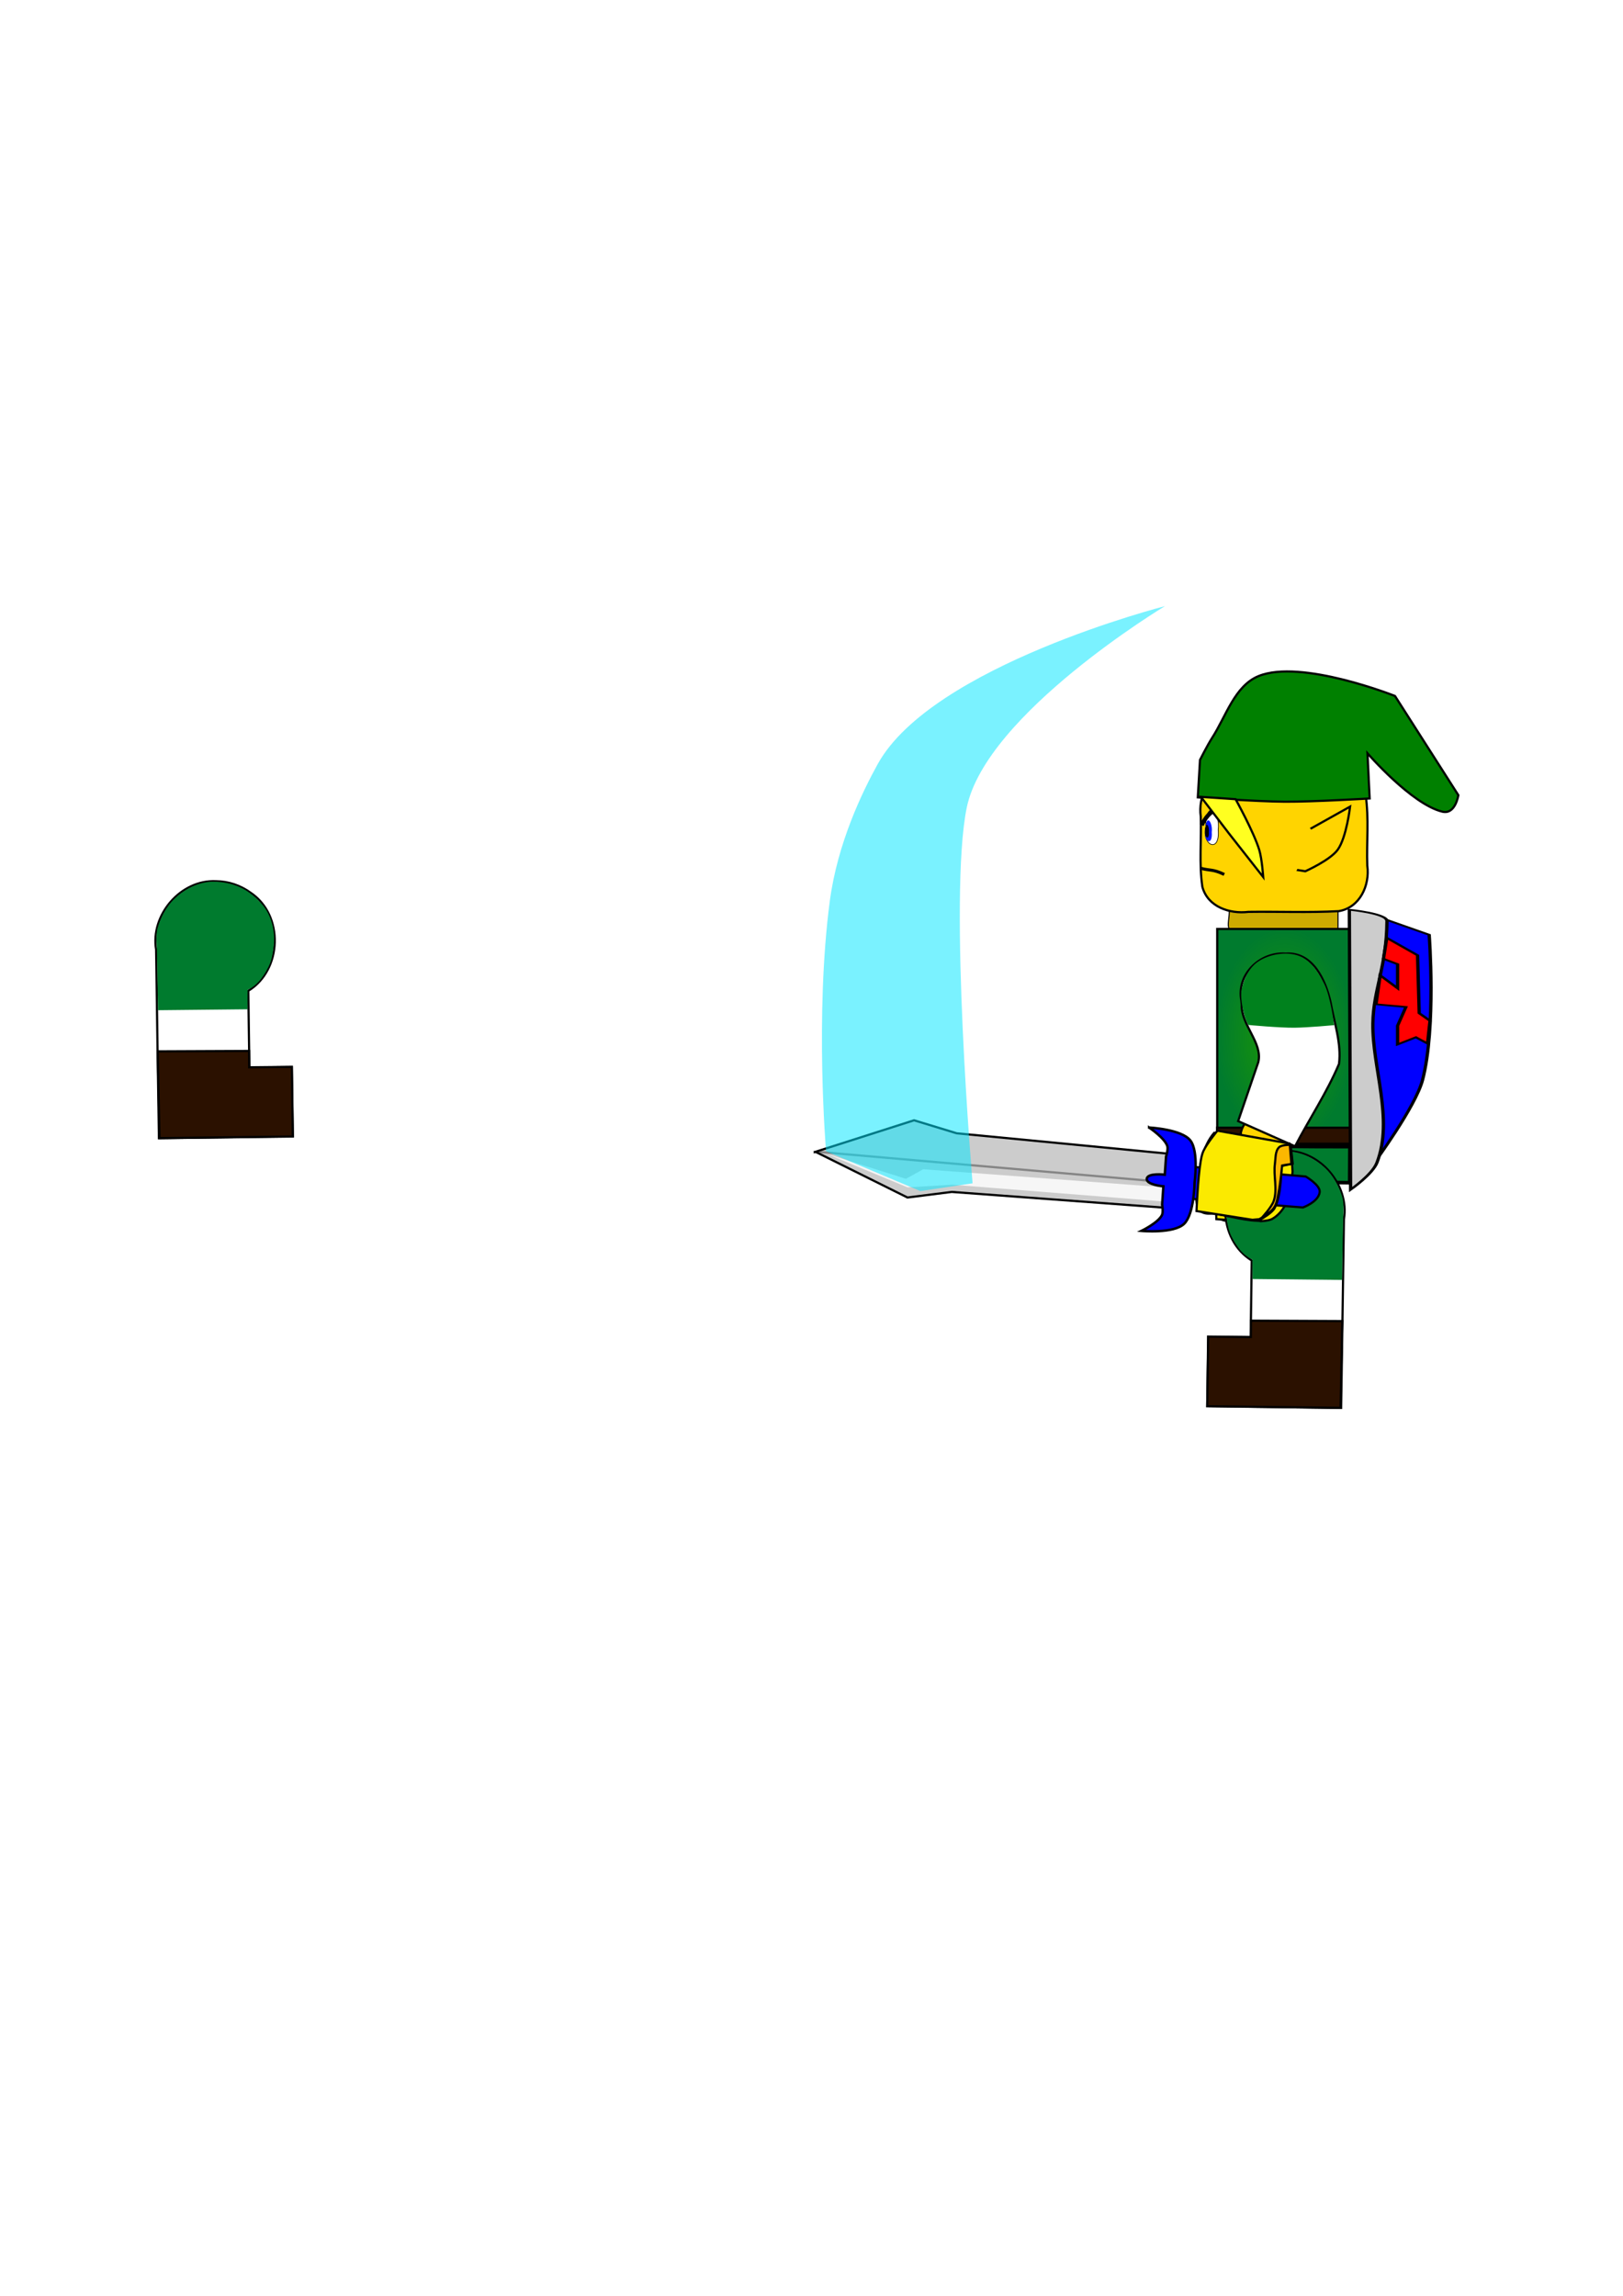 <?xml version="1.0" encoding="UTF-8" standalone="no"?>
<!-- Created with Inkscape (http://www.inkscape.org/) -->

<svg
   xmlns:dc="http://purl.org/dc/elements/1.1/"
   xmlns:cc="http://creativecommons.org/ns#"
   xmlns:rdf="http://www.w3.org/1999/02/22-rdf-syntax-ns#"
   xmlns:svg="http://www.w3.org/2000/svg"
   xmlns="http://www.w3.org/2000/svg"
   xmlns:xlink="http://www.w3.org/1999/xlink"
   xmlns:sodipodi="http://sodipodi.sourceforge.net/DTD/sodipodi-0.dtd"
   xmlns:inkscape="http://www.inkscape.org/namespaces/inkscape"
   width="744.094"
   height="1052.362"
   id="svg3356"
   version="1.1"
   inkscape:version="0.48.2 r9819"
   sodipodi:docname="link_atk_left.svg">
  <defs
     id="defs3358">
    <filter
       color-interpolation-filters="sRGB"
       inkscape:collect="always"
       id="filter4350"
       x="-0.358"
       width="1.716"
       y="-0.027"
       height="1.055">
      <feGaussianBlur
         inkscape:collect="always"
         stdDeviation="1.812"
         id="feGaussianBlur4352" />
    </filter>
    <filter
       color-interpolation-filters="sRGB"
       inkscape:collect="always"
       id="filter4364"
       x="-4.671"
       width="10.343"
       y="-0.009"
       height="1.017">
      <feGaussianBlur
         inkscape:collect="always"
         stdDeviation="0.534"
         id="feGaussianBlur4366" />
    </filter>
    <radialGradient
       inkscape:collect="always"
       xlink:href="#linearGradient7191"
       id="radialGradient7053"
       cx="165.19"
       cy="451.738"
       fx="165.19"
       fy="451.738"
       r="31.405"
       gradientTransform="matrix(1,0,0,1.588,-84.286,-409.806)"
       gradientUnits="userSpaceOnUse" />
    <linearGradient
       id="linearGradient7191">
      <stop
         style="stop-color:#1e9900;stop-opacity:1;"
         offset="0"
         id="stop7193" />
      <stop
         style="stop-color:#007b2e;stop-opacity:1;"
         offset="1"
         id="stop7195" />
    </linearGradient>
    <filter
       color-interpolation-filters="sRGB"
       inkscape:collect="always"
       id="filter4350-1"
       x="-0.358"
       width="1.716"
       y="-0.027"
       height="1.055">
      <feGaussianBlur
         inkscape:collect="always"
         stdDeviation="1.812"
         id="feGaussianBlur4352-7" />
    </filter>
    <filter
       color-interpolation-filters="sRGB"
       inkscape:collect="always"
       id="filter4364-4"
       x="-4.671"
       width="10.343"
       y="-0.009"
       height="1.017">
      <feGaussianBlur
         inkscape:collect="always"
         stdDeviation="0.534"
         id="feGaussianBlur4366-0" />
    </filter>
    <radialGradient
       inkscape:collect="always"
       xlink:href="#linearGradient7191-4"
       id="radialGradient7053-9"
       cx="165.19"
       cy="451.738"
       fx="165.19"
       fy="451.738"
       r="31.405"
       gradientTransform="matrix(1,0,0,1.588,-84.286,-409.806)"
       gradientUnits="userSpaceOnUse" />
    <linearGradient
       id="linearGradient7191-4">
      <stop
         style="stop-color:#1e9900;stop-opacity:1;"
         offset="0"
         id="stop7193-8" />
      <stop
         style="stop-color:#007b2e;stop-opacity:1;"
         offset="1"
         id="stop7195-8" />
    </linearGradient>
    <filter
       color-interpolation-filters="sRGB"
       inkscape:collect="always"
       id="filter4350-1-2"
       x="-0.358"
       width="1.716"
       y="-0.027"
       height="1.055">
      <feGaussianBlur
         inkscape:collect="always"
         stdDeviation="1.812"
         id="feGaussianBlur4352-7-8" />
    </filter>
    <filter
       color-interpolation-filters="sRGB"
       inkscape:collect="always"
       id="filter4364-4-6"
       x="-4.671"
       width="10.343"
       y="-0.009"
       height="1.017">
      <feGaussianBlur
         inkscape:collect="always"
         stdDeviation="0.534"
         id="feGaussianBlur4366-0-0" />
    </filter>
    <radialGradient
       inkscape:collect="always"
       xlink:href="#linearGradient7191-4-4"
       id="radialGradient7053-9-2"
       cx="165.19"
       cy="451.738"
       fx="165.19"
       fy="451.738"
       r="31.405"
       gradientTransform="matrix(1,0,0,1.588,-84.286,-409.806)"
       gradientUnits="userSpaceOnUse" />
    <linearGradient
       id="linearGradient7191-4-4">
      <stop
         style="stop-color:#1e9900;stop-opacity:1;"
         offset="0"
         id="stop7193-8-8" />
      <stop
         style="stop-color:#007b2e;stop-opacity:1;"
         offset="1"
         id="stop7195-8-6" />
    </linearGradient>
    <filter
       color-interpolation-filters="sRGB"
       inkscape:collect="always"
       id="filter4350-1-2-6"
       x="-0.358"
       width="1.716"
       y="-0.027"
       height="1.055">
      <feGaussianBlur
         inkscape:collect="always"
         stdDeviation="1.812"
         id="feGaussianBlur4352-7-8-5" />
    </filter>
    <filter
       color-interpolation-filters="sRGB"
       inkscape:collect="always"
       id="filter4364-4-6-7"
       x="-4.671"
       width="10.343"
       y="-0.009"
       height="1.017">
      <feGaussianBlur
         inkscape:collect="always"
         stdDeviation="0.534"
         id="feGaussianBlur4366-0-0-5" />
    </filter>
    <radialGradient
       inkscape:collect="always"
       xlink:href="#linearGradient7191-4-4-1"
       id="radialGradient7053-9-2-4"
       cx="165.19"
       cy="451.738"
       fx="165.19"
       fy="451.738"
       r="31.405"
       gradientTransform="matrix(1,0,0,1.588,-84.286,-409.806)"
       gradientUnits="userSpaceOnUse" />
    <linearGradient
       id="linearGradient7191-4-4-1">
      <stop
         style="stop-color:#1e9900;stop-opacity:1;"
         offset="0"
         id="stop7193-8-8-2" />
      <stop
         style="stop-color:#007b2e;stop-opacity:1;"
         offset="1"
         id="stop7195-8-6-0" />
    </linearGradient>
    <filter
       inkscape:collect="always"
       id="filter4871"
       x="-0.231"
       width="1.461"
       y="-0.244"
       height="1.489">
      <feGaussianBlur
         inkscape:collect="always"
         stdDeviation="7.715"
         id="feGaussianBlur4873" />
    </filter>
    <filter
       color-interpolation-filters="sRGB"
       inkscape:collect="always"
       id="filter4854"
       x="-0.161"
       width="1.321"
       y="-0.17"
       height="1.34">
      <feGaussianBlur
         inkscape:collect="always"
         stdDeviation="5.374"
         id="feGaussianBlur4856" />
    </filter>
    <filter
       color-interpolation-filters="sRGB"
       inkscape:collect="always"
       id="filter4854-8"
       x="-0.161"
       width="1.321"
       y="-0.17"
       height="1.34">
      <feGaussianBlur
         inkscape:collect="always"
         stdDeviation="5.374"
         id="feGaussianBlur4856-8" />
    </filter>
    <filter
       color-interpolation-filters="sRGB"
       inkscape:collect="always"
       id="filter4854-8-8"
       x="-0.161"
       width="1.321"
       y="-0.17"
       height="1.34">
      <feGaussianBlur
         inkscape:collect="always"
         stdDeviation="5.374"
         id="feGaussianBlur4856-8-7" />
    </filter>
  </defs>
  <sodipodi:namedview
     id="base"
     pagecolor="#ffffff"
     bordercolor="#666666"
     borderopacity="1.0"
     inkscape:pageopacity="0.0"
     inkscape:pageshadow="2"
     inkscape:zoom="2.8"
     inkscape:cx="523.35193"
     inkscape:cy="649.71007"
     inkscape:document-units="px"
     inkscape:current-layer="layer4"
     showgrid="false"
     inkscape:window-width="1366"
     inkscape:window-height="706"
     inkscape:window-x="-8"
     inkscape:window-y="-8"
     inkscape:window-maximized="1" />
  <g
     inkscape:label="Layer 1"
     inkscape:groupmode="layer"
     id="layer1"
     style="display:none"
     sodipodi:insensitive="true">
    <g
       style="display:inline"
       id="right_arm"
       inkscape:label="#g4568"
       inkscape:transform-center-x="3.5967419"
       inkscape:transform-center-y="42.724442"
       transform="matrix(-0.99,-0.14,-0.14,0.99,500.681,170.949)">
      <path
         style="fill:#ffd400;fill-opacity:1;stroke:#000000;stroke-width:1px;stroke-linecap:butt;stroke-linejoin:miter;stroke-opacity:1;display:inline"
         d="m -40.147,350.865 c -11.6,-1.016 -23.201,-2.033 -34.801,-3.049 -0.474,11.784 -10.213,30.128 3.382,37.06 7.586,2.35 15.925,1.252 23.828,2.151 9.156,3.415 8.929,-6.477 9.905,-13.213 0.768,-7.603 1.318,-15.955 -2.314,-22.949 z"
         id="path6324-5"
         inkscape:connector-curvature="0" />
      <path
         style="fill:#ffd400;fill-opacity:1;stroke:#000000;stroke-width:1px;stroke-linecap:butt;stroke-linejoin:miter;stroke-opacity:1;display:inline"
         d="m -53.409,342.515 c 3.695,6.935 -0.405,13.44 -8.803,12.674 -5.628,2.93 -14.677,-8.755 -9.465,-10.651 6.089,-0.674 12.178,-1.349 18.267,-2.023 z"
         id="path6328-7"
         inkscape:connector-curvature="0" />
      <path
         inkscape:connector-curvature="0"
         id="path6320-5"
         d="m -39.093,290.751 c -1.867,9.276 -13.466,14.88 -13.403,23.95 0.954,9.481 1.908,18.961 2.862,28.442 -9.342,1.775 -18.684,3.551 -28.026,5.326 -3.539,-13.808 -8.63,-27.279 -11.056,-41.328 0.926,-9.306 6.471,-18.113 10.213,-26.736 4.556,-9.356 13.185,-20.645 25.082,-16.984 11.621,1.831 19.911,14.409 14.899,25.587 l -0.572,1.743 0,0 z"
         style="fill:#ffffff;fill-opacity:1;stroke:#000000;stroke-width:1px;stroke-linecap:butt;stroke-linejoin:miter;stroke-opacity:1;display:inline" />
      <path
         sodipodi:nodetypes="cssssscsc"
         inkscape:connector-curvature="0"
         id="path4434-4"
         d="m -44.219,299.152 c 0,0 1.133,-1.011 2.485,-3.352 1.926,-3.335 4.277,-8.725 4.268,-12.233 -0.015,-5.95 -1.626,-10.996 -5.108,-14.352 -4.644,-4.475 -12.133,-7.243 -18.047,-5.995 -5.378,1.135 -9.469,5.337 -13.09,9.606 -4.247,5.008 -8.801,17.488 -8.801,17.488 0,0 11.399,3.804 17.444,5.272 6.852,1.664 20.849,3.567 20.849,3.567 z"
         style="fill:#00811d;fill-opacity:1;stroke:none;display:inline" />
      <path
         sodipodi:nodetypes="ccssccccc"
         inkscape:connector-curvature="0"
         id="path4479-1"
         d="m -76.805,352.118 -2.381,7.905 c 0,0 -1.582,10.266 -0.359,15.175 0.748,3.002 2.258,6.009 4.547,8.09 1.342,1.22 4.974,2.202 4.974,2.202 l 26.46,-2.015 2.247,-16.036 -4.482,-10.999 z"
         style="fill:#fbea00;fill-opacity:1;stroke:#000000;stroke-width:1px;stroke-linecap:butt;stroke-linejoin:miter;stroke-opacity:1;display:inline" />
      <path
         sodipodi:nodetypes="cccscccsscc"
         inkscape:connector-curvature="0"
         id="path4477-2"
         d="m -75.473,348.102 -2.956,8.358 4.796,2.2 c 0,0 -3.22,13.357 -1.304,19.629 0.755,2.472 4.749,6.128 4.749,6.128 l 3.913,1.296 25.872,1.914 c 0,0 2.84,-14.909 3.302,-22.462 0.102,-1.665 0.211,-3.367 -0.119,-5.002 -0.75,-3.716 -4.16,-10.586 -4.16,-10.586 l -33.999,-1.787"
         style="fill:#fbea00;fill-opacity:1;stroke:#000000;stroke-width:1px;stroke-linecap:butt;stroke-linejoin:miter;stroke-opacity:1;display:inline" />
      <path
         sodipodi:nodetypes="csssccscssc"
         inkscape:connector-curvature="0"
         id="path4481-0"
         d="m -70.277,383.768 c 0,0 -3.262,-5.619 -3.558,-8.755 -0.536,-5.671 2.853,-11.081 3.356,-16.755 0.227,-2.559 1.224,-5.541 -0.161,-7.705 -0.903,-1.411 -4.52,-2.2 -4.52,-2.2 l -2.687,8.302 c 0,0 0.541,0.375 1.57,0.713 0.742,0.244 2.387,1.039 2.387,1.039 0,0 -1.095,8.168 -1.219,12.298 -0.086,2.881 -0.403,5.127 0.48,7.456 0.838,2.213 4.353,5.608 4.353,5.608 z"
         style="fill:#fbb700;fill-opacity:1;stroke:#000000;stroke-width:1;stroke-opacity:1;display:inline" />
    </g>
    <path
       style="fill:#ceab00;fill-opacity:1;fill-rule:nonzero;stroke:#000000;stroke-width:0.5;stroke-linecap:round;stroke-miterlimit:4;stroke-opacity:1;stroke-dasharray:none;stroke-dashoffset:0;display:inline"
       d="m 542.168,418.087 c -16.688,0 -33.375,0 -50.062,0 1.02,3.248 -2.5,11.036 2.736,10.068 15.775,0 31.551,0 47.327,0 0,-3.356 0,-6.712 0,-10.068 z"
       id="rect6334"
       inkscape:connector-curvature="0"
       sodipodi:nodetypes="ccccc" />
    <path
       style="fill:#007b2e;fill-opacity:1;stroke:#000000;stroke-width:1.626px;stroke-linecap:butt;stroke-linejoin:miter;stroke-opacity:1;display:inline"
       d="m 547.616,527.111 c -0.032,5.516 -0.064,11.032 -0.096,16.549 -5.862,-0.096 -11.723,-0.217 -17.584,-0.288 -0.01,6.416 -0.017,12.831 -0.025,19.247 -1.532,7.708 -18.322,11.821 -25.893,1.044 -1.498,-7.414 -0.05,-5.872 -0.839,-12.404 -0.616,-2.66 0.705,-6.449 -1.037,-8.867 -4.853,0.105 -9.706,0.211 -14.559,0.316 -0.019,-5.112 0.14,-10.759 0.121,-15.87 20.03,-0.087 39.882,0.361 59.913,0.273 z"
       id="path6253"
       inkscape:connector-curvature="0"
       sodipodi:nodetypes="ccccccccccc" />
    <path
       style="fill:#ffd400;fill-opacity:1;fill-rule:nonzero;stroke:#000000;stroke-opacity:1;display:inline"
       d="m 531.541,342.295 c -10.231,0.212 -20.546,-0.429 -30.723,0.329 -4.358,3.579 -2.204,10.491 -2.231,15.571 3.358,4.522 9.905,1.824 14.811,2.559 6.584,-0.202 13.249,0.415 19.779,-0.329 4.358,-3.579 2.204,-10.491 2.231,-15.571 -0.622,-1.526 -2.216,-2.586 -3.866,-2.559 z"
       id="rect6332"
       inkscape:connector-curvature="0"
       sodipodi:nodetypes="ccccccc" />
    <path
       style="fill:#ffd400;fill-opacity:1;fill-rule:nonzero;stroke:#000000;stroke-opacity:1;display:inline"
       d="m 539.226,354.6 c -15.636,0.202 -31.323,-0.416 -46.924,0.331 -9.681,1.629 -14.302,11.863 -13.061,20.824 0.377,10.733 -0.821,21.623 0.734,32.24 2.482,9.228 12.514,12.521 21.106,11.49 13.812,-0.198 27.674,0.41 41.452,-0.331 9.681,-1.629 14.302,-11.863 13.061,-20.824 -0.377,-10.733 0.821,-21.623 -0.734,-32.24 -1.982,-6.716 -8.63,-11.605 -15.634,-11.49 z"
       id="rect6330"
       inkscape:connector-curvature="0"
       sodipodi:nodetypes="ccccccccc" />
    <path
       style="fill:#ffffff;fill-opacity:1;fill-rule:nonzero;stroke:#000000;stroke-width:0.3;stroke-miterlimit:4;stroke-opacity:1;stroke-dasharray:none;display:inline"
       d="m 481.475,380.577 c -1.81,8.62 6.733,12.212 5.748,1.243 1.089,-7.614 -5.29,-14.709 -5.732,-1.723"
       id="path6370"
       inkscape:connector-curvature="0"
       sodipodi:nodetypes="ccc" />
    <path
       style="fill:none;stroke:#000000;stroke-width:1.9;stroke-linecap:butt;stroke-linejoin:miter;stroke-miterlimit:4;stroke-opacity:1;stroke-dasharray:none;display:inline"
       d="m 479.653,379.742 c 2.989,-6.012 8.079,-10.661 13.621,-3.405"
       id="path6372"
       inkscape:connector-curvature="0"
       sodipodi:nodetypes="cc" />
    <path
       style="fill:none;stroke:#000000;stroke-width:1.4;stroke-linecap:butt;stroke-linejoin:miter;stroke-miterlimit:4;stroke-opacity:1;stroke-dasharray:none;display:inline"
       d="m 479.372,399.535 c 4.118,1.14 5.302,0.24 10.642,2.801"
       id="path6374"
       inkscape:connector-curvature="0"
       sodipodi:nodetypes="cc" />
    <path
       style="fill:#008000;stroke:#000000;stroke-width:1px;stroke-linecap:butt;stroke-linejoin:miter;stroke-opacity:1;display:inline"
       d="m 556.68,367.506 c 0,0 -25.92,1.56 -38.894,1.484 -13.316,-0.078 -39.898,-1.99 -39.898,-1.99 l 1.01,-17.173 c 0,0 3.472,-6.873 5.556,-10.102 6.391,-9.902 10.32,-23.787 21.213,-28.284 19.499,-8.051 62.63,9.091 62.63,9.091 l 29.042,45.457 c 0,0 -1.319,9.014 -7.324,7.576 -14.116,-3.38 -34.345,-26.769 -34.345,-26.769 z"
       id="path4387"
       inkscape:connector-curvature="0"
       sodipodi:nodetypes="csccssccscc" />
    <path
       style="fill:#0015ff;fill-opacity:1;fill-rule:nonzero;stroke:none;display:inline"
       d="m 481.38,382.198 c -0.913,5.231 3.396,7.41 2.899,0.754 0.549,-4.62 -2.668,-8.925 -2.891,-1.046"
       id="path6370-8"
       inkscape:connector-curvature="0"
       sodipodi:nodetypes="ccc" />
    <path
       style="fill:#000000;fill-opacity:1;fill-rule:nonzero;stroke:none;display:inline"
       d="m 481.291,382.403 c -0.528,3.218 1.963,4.559 1.676,0.464 0.317,-2.842 -1.542,-5.491 -1.671,-0.643"
       id="path6370-8-6"
       inkscape:connector-curvature="0"
       sodipodi:nodetypes="ccc" />
    <g
       style="display:inline"
       id="g4450"
       transform="matrix(-1,0,0,1,598.601,169.228)">
      <path
         inkscape:connector-curvature="0"
         id="rect6318"
         d="m 50,258.089 c 20.603,0 41.206,0 61.809,0 0,32.909 0,65.818 0,98.727 -20.603,0 -41.206,0 -61.809,0 0,-32.909 0,-65.818 0,-98.727 z"
         style="fill:url(#radialGradient7053);fill-opacity:1;fill-rule:nonzero;stroke:#000000;stroke-width:1;stroke-linecap:round;stroke-miterlimit:4;stroke-opacity:1;stroke-dasharray:none;stroke-dashoffset:0" />
      <rect
         y="349.207"
         x="50.128"
         height="7.324"
         width="61.782"
         id="rect4446"
         style="fill:#2b1100;fill-opacity:1;fill-rule:nonzero;stroke:#000000;stroke-width:0.993;stroke-opacity:1" />
    </g>
    <g
       style="display:inline"
       id="g4456"
       inkscape:transform-center-x="3.825804"
       inkscape:transform-center-y="34.176234"
       transform="matrix(-1,-0.006,-0.006,1,600.95,169.731)">
      <path
         inkscape:transform-center-x="-0.37622382"
         inkscape:transform-center-y="32.283831"
         inkscape:connector-curvature="0"
         id="path6270"
         d="m 81.402,359.831 c -16.338,-0.896 -30.221,15.438 -27.675,31.166 0.224,28.859 0.476,57.688 0.769,86.476 20.466,-0.168 40.932,-0.336 61.398,-0.504 -0.106,-10.593 -0.213,-21.187 -0.319,-31.78 -6.472,0.053 -12.944,0.106 -19.416,0.16 -0.096,-11.739 -0.193,-23.479 -0.289,-35.218 15.641,-9.458 16.589,-34.617 1.3,-44.939 -4.531,-3.368 -10.12,-5.277 -15.767,-5.361 z"
         style="fill:#ffffff;fill-opacity:1;fill-rule:nonzero;stroke:#000000;stroke-width:1;stroke-opacity:1" />
      <path
         sodipodi:nodetypes="ccccccc"
         inkscape:connector-curvature="0"
         id="path4444"
         d="m 54.749,477.425 61.133,-0.357 -0.231,-31.932 -19.58,0.083 0,-7.5 -41.91,-0.063 z"
         style="fill:#2b1100;stroke:#000000;stroke-width:1px;stroke-linecap:butt;stroke-linejoin:miter;stroke-opacity:1" />
      <path
         sodipodi:nodetypes="csssssssacccc"
         inkscape:connector-curvature="0"
         id="path4448"
         d="m 95.553,409.636 c 0,0 3.336,-1.109 6.417,-5.218 1.459,-1.946 3.132,-4.622 4.076,-7.144 1.023,-2.733 1.269,-5.318 1.568,-7.443 0.936,-6.656 -0.888,-14.445 -5.325,-19.412 -2.323,-2.601 -5.217,-5.242 -8.406,-6.985 -4.207,-2.299 -8.926,-3.316 -13.526,-3.394 -6.645,-0.111 -13.306,3.153 -18.298,7.92 -3.221,3.076 -6.208,8.308 -7.605,13.186 -0.915,3.195 -0.346,9.966 -0.346,9.966 l 0.327,27.679 41.013,-0.179 z"
         style="fill:#007b2e;fill-opacity:1;stroke:none" />
    </g>
    <path
       style="fill:#ffff20;fill-opacity:1;stroke:#000000;stroke-width:1px;stroke-linecap:butt;stroke-linejoin:miter;stroke-opacity:1;display:inline"
       d="m 495.209,367.84 c 0,0 8.434,15.15 10.893,23.393 1.186,3.977 1.786,12.321 1.786,12.321 l -15.714,-20 -12.857,-16.786 z"
       id="path4501"
       inkscape:connector-curvature="0"
       sodipodi:nodetypes="cscccc" />
    <path
       style="fill:none;stroke:#000000;stroke-width:1px;stroke-linecap:butt;stroke-linejoin:miter;stroke-opacity:1;display:inline"
       d="m 528.244,382.126 19.464,-10.893 c 0,0 -1.646,14.278 -5.714,19.821 -3.507,4.778 -14.821,9.821 -14.821,9.821 l -4.464,-0.714 z"
       id="path4503"
       inkscape:connector-curvature="0"
       sodipodi:nodetypes="ccsccc" />
    <path
       style="fill:#ffd400;fill-opacity:1;stroke:none;display:inline"
       d="m 526.637,377.661 5,6.429 -9.643,18.75 -4.286,-4.286 z"
       id="path4505"
       inkscape:connector-curvature="0"
       sodipodi:nodetypes="ccccc" />
    <g
       style="display:inline"
       id="g4513-0-0"
       transform="matrix(-1.509,0,0,0.809,427.727,236.889)">
      <path
         sodipodi:nodetypes="ccscccc"
         inkscape:connector-curvature="0"
         id="path4509-1-7"
         d="m -88.893,229.088 -14.647,9.596 c 0,0 -2.156,52.474 2.02,82.327 2.122,15.166 14.647,46.88 14.647,46.88 l 3.03,-58.496 -2.525,-66.67 z"
         style="fill:#0000ff;stroke:#000000;stroke-width:1px;stroke-linecap:butt;stroke-linejoin:miter;stroke-opacity:1" />
      <path
         sodipodi:nodetypes="ccsssc"
         inkscape:connector-curvature="0"
         id="path4507-4-1"
         d="m -79.286,224.505 -0.375,158.571 c 0,0 -6.624,-8.549 -8.023,-15.328 -5.11,-24.757 1.475,-53.681 1.255,-78.958 -0.168,-19.338 -4.139,-31.529 -4.286,-57.857 -0.024,-4.371 11.429,-6.429 11.429,-6.429 z"
         style="fill:#cccccc;stroke:#000000;stroke-width:1px;stroke-linecap:butt;stroke-linejoin:miter;stroke-opacity:1" />
      <path
         sodipodi:nodetypes="ccccccccccccccc"
         inkscape:connector-curvature="0"
         id="path4511-6-7"
         d="m -100.005,250.301 9.344,-9.849 1.01,11.869 -4.293,3.03 0,13.637 5.303,-7.324 1.263,16.415 -9.091,1.515 2.525,10.607 0,10.607 -5.556,-4.041 -3.536,3.536 -0.758,-12.879 3.283,-4.293 z"
         style="fill:#ff0000;stroke:#000000;stroke-width:1px;stroke-linecap:butt;stroke-linejoin:miter;stroke-opacity:1" />
    </g>
    <g
       style="display:inline"
       id="g4577"
       transform="matrix(0.081,-0.997,-0.997,-0.081,944.195,190.471)"
       inkscape:transform-center-x="62.275354"
       inkscape:transform-center-y="-77.192803">
      <g
         id="g4672"
         inkscape:transform-center-x="-81.391446"
         inkscape:transform-center-y="54.850958"
         transform="matrix(0.989,0.145,-0.145,0.989,-82.088,176.389)">
        <path
           inkscape:connector-curvature="0"
           id="path6324"
           d="m -160.25,322.056 c -11.6,-1.016 -23.201,-2.033 -34.801,-3.049 -0.474,11.784 -10.213,30.128 3.382,37.06 7.586,2.35 15.925,1.252 23.828,2.151 9.156,3.415 8.929,-6.477 9.905,-13.213 0.768,-7.603 1.318,-15.955 -2.314,-22.949 z"
           style="fill:#ffd400;fill-opacity:1;stroke:#000000;stroke-width:1px;stroke-linecap:butt;stroke-linejoin:miter;stroke-opacity:1" />
        <path
           inkscape:connector-curvature="0"
           id="path6328"
           d="m -173.512,313.706 c 3.695,6.935 -0.405,13.44 -8.803,12.674 -5.628,2.93 -14.677,-8.755 -9.465,-10.651 6.089,-0.674 12.178,-1.349 18.267,-2.023 z"
           style="fill:#ffd400;fill-opacity:1;stroke:#000000;stroke-width:1px;stroke-linecap:butt;stroke-linejoin:miter;stroke-opacity:1" />
        <path
           style="fill:#ffffff;fill-opacity:1;stroke:#000000;stroke-width:1px;stroke-linecap:butt;stroke-linejoin:miter;stroke-opacity:1"
           d="m -159.197,261.942 c -1.867,9.276 -13.466,14.88 -13.403,23.95 0.954,9.481 1.908,18.961 2.862,28.442 -9.342,1.775 -18.684,3.551 -28.026,5.326 -3.539,-13.808 -8.63,-27.279 -11.056,-41.328 0.926,-9.306 6.471,-18.113 10.213,-26.736 4.556,-9.356 13.185,-20.645 25.082,-16.984 11.621,1.831 19.911,14.409 14.899,25.587 l -0.572,1.743 0,0 z"
           id="path6320"
           inkscape:connector-curvature="0" />
        <path
           style="fill:#00811d;fill-opacity:1;stroke:none"
           d="m -164.323,270.343 c 0,0 1.133,-1.011 2.485,-3.352 1.926,-3.335 4.277,-8.725 4.268,-12.233 -0.015,-5.95 -1.626,-10.996 -5.108,-14.352 -4.644,-4.475 -12.133,-7.243 -18.047,-5.995 -5.378,1.135 -9.469,5.337 -13.09,9.606 -4.247,5.008 -8.801,17.488 -8.801,17.488 0,0 11.399,3.804 17.444,5.272 6.852,1.664 20.849,3.567 20.849,3.567 z"
           id="path4434"
           inkscape:connector-curvature="0"
           sodipodi:nodetypes="cssssscsc" />
        <path
           style="fill:#fbea00;fill-opacity:1;stroke:#000000;stroke-width:1px;stroke-linecap:butt;stroke-linejoin:miter;stroke-opacity:1"
           d="m -196.908,323.309 -2.381,7.905 c 0,0 -1.582,10.266 -0.359,15.175 0.748,3.002 2.258,6.009 4.547,8.09 1.342,1.22 4.974,2.202 4.974,2.202 l 26.46,-2.015 2.247,-16.036 -4.482,-10.999 z"
           id="path4479"
           inkscape:connector-curvature="0"
           sodipodi:nodetypes="ccssccccc" />
        <g
           id="g4380"
           transform="matrix(0.973,-0.232,0.232,0.973,-182.4,-3.17)">
          <g
             id="g4470"
             transform="matrix(-0.367,0.93,-0.93,-0.367,216.783,597)">
            <path
               style="fill:#0000ff;stroke:#000000;stroke-width:1px;stroke-linecap:butt;stroke-linejoin:miter;stroke-opacity:1"
               d="m -140.744,396.542 0.102,-53.793 14.65,0.415 -0.505,53.338 c 0,0 -3.103,6.918 -7.681,7.052 -3.233,0.094 -6.566,-7.012 -6.566,-7.012 z"
               id="path3528"
               inkscape:connector-curvature="0"
               sodipodi:nodetypes="ccccsc" />
            <path
               inkscape:connector-curvature="0"
               style="fill:#cccccc;stroke:#000000;stroke-width:1;stroke-opacity:1"
               d="m -132.316,171.344 -0.126,0.312 -0.062,-0.125 -5.1e-4,0.25 -18.277,43.65 4.24,20.009 0.864,97.314 12.312,0.213 0.188,3.8e-4 12.313,-0.162 1.292,-97.31 4.322,-19.991 -17.068,-43.504 0.001,-0.656 z"
               id="path4322" />
            <path
               style="opacity:0.904;fill:#ffffff;fill-opacity:1;stroke:none;filter:url(#filter4350)"
               d="m 17.143,195.576 12.143,38.214 -2.962,20.357 -0.592,100 -6.516,-0.357 1.185,-113.571 5.035,-7.5 z"
               id="path4344"
               inkscape:connector-curvature="0"
               transform="matrix(1,0.002,-0.002,1,-148.709,-18.721)" />
            <path
               style="opacity:0.591;fill:none;stroke:#000000;stroke-width:1.001px;stroke-linecap:butt;stroke-linejoin:miter;stroke-opacity:1;filter:url(#filter4364)"
               d="M 16.786,341.291 16.512,190.701"
               id="path4354"
               inkscape:connector-curvature="0"
               sodipodi:nodetypes="cc"
               transform="matrix(1,0.002,-0.002,1.085,-148.676,-34.947)" />
            <path
               style="fill:#0000ff;stroke:#000000;stroke-width:1.128px;stroke-linecap:butt;stroke-linejoin:miter;stroke-opacity:1"
               d="m -156.841,323.089 c 0,0 -0.598,14.925 4.294,19.382 4.698,4.28 18.978,3.556 18.978,3.556 0,0 14.323,1.118 19.238,-3.078 5.041,-4.303 4.987,-19.248 4.987,-19.248 0,0 -4.343,7.261 -8.009,8.724 -1.492,0.596 -4.807,-0.329 -4.807,-0.329 l -8.405,-0.158 c 0,0 1e-5,-7.933 -2.79,-7.892 -2.825,0.041 -2.589,8.07 -2.589,8.07 l -8.374,-0.157 c 0,0 -3.37,0.803 -4.847,0.148 -3.608,-1.601 -7.676,-9.019 -7.676,-9.019 z"
               id="path3532"
               inkscape:connector-curvature="0"
               sodipodi:nodetypes="cscscsccsccacc" />
          </g>
        </g>
        <path
           style="fill:#fbea00;fill-opacity:1;stroke:#000000;stroke-width:1px;stroke-linecap:butt;stroke-linejoin:miter;stroke-opacity:1"
           d="m -195.576,319.293 -2.956,8.358 4.796,2.2 c 0,0 -3.22,13.357 -1.304,19.629 0.755,2.472 4.749,6.128 4.749,6.128 l 3.913,1.296 25.872,1.914 c 0,0 2.84,-14.909 3.302,-22.462 0.102,-1.665 0.211,-3.367 -0.119,-5.002 -0.75,-3.716 -4.16,-10.586 -4.16,-10.586 l -33.999,-1.787"
           id="path4477"
           inkscape:connector-curvature="0"
           sodipodi:nodetypes="cccscccsscc" />
        <path
           style="fill:#fbb700;fill-opacity:1;stroke:#000000;stroke-width:1;stroke-opacity:1"
           d="m -190.38,354.959 c 0,0 -3.262,-5.619 -3.558,-8.755 -0.536,-5.671 2.853,-11.081 3.356,-16.755 0.227,-2.559 1.224,-5.541 -0.161,-7.705 -0.903,-1.411 -4.52,-2.2 -4.52,-2.2 l -2.687,8.302 c 0,0 0.541,0.375 1.57,0.713 0.742,0.244 2.387,1.039 2.387,1.039 0,0 -1.095,8.168 -1.219,12.298 -0.086,2.881 -0.403,5.127 0.48,7.456 0.838,2.213 4.353,5.608 4.353,5.608 z"
           id="path4481"
           inkscape:connector-curvature="0"
           sodipodi:nodetypes="csssccscssc" />
      </g>
    </g>
    <path
       style="opacity:0.721;fill:#00e6ff;fill-opacity:1;stroke:none;filter:url(#filter4871)"
       d="m 499.015,261.413 73.741,7.071 6.566,46.467 -9.596,22.223 z"
       id="path4080"
       inkscape:connector-curvature="0"
       sodipodi:nodetypes="ccccc"
       transform="matrix(-1,0,0,1,961.388,0)" />
  </g>
  <g
     inkscape:groupmode="layer"
     id="layer2"
     inkscape:label="2"
     style="display:none"
     sodipodi:insensitive="true">
    <g
       style="display:inline"
       id="right_arm-1"
       inkscape:label="#g4568"
       inkscape:transform-center-x="3.5967442"
       inkscape:transform-center-y="42.724442"
       transform="matrix(-0.99,-0.14,-0.14,0.99,552.714,170.132)">
      <path
         style="fill:#ffd400;fill-opacity:1;stroke:#000000;stroke-width:1px;stroke-linecap:butt;stroke-linejoin:miter;stroke-opacity:1;display:inline"
         d="m -40.147,350.865 c -11.6,-1.016 -23.201,-2.033 -34.801,-3.049 -0.474,11.784 -10.213,30.128 3.382,37.06 7.586,2.35 15.925,1.252 23.828,2.151 9.156,3.415 8.929,-6.477 9.905,-13.213 0.768,-7.603 1.318,-15.955 -2.314,-22.949 z"
         id="path6324-5-3"
         inkscape:connector-curvature="0" />
      <path
         style="fill:#ffd400;fill-opacity:1;stroke:#000000;stroke-width:1px;stroke-linecap:butt;stroke-linejoin:miter;stroke-opacity:1;display:inline"
         d="m -53.409,342.515 c 3.695,6.935 -0.405,13.44 -8.803,12.674 -5.628,2.93 -14.677,-8.755 -9.465,-10.651 6.089,-0.674 12.178,-1.349 18.267,-2.023 z"
         id="path6328-7-8"
         inkscape:connector-curvature="0" />
      <path
         inkscape:connector-curvature="0"
         id="path6320-5-7"
         d="m -39.093,290.751 c -1.867,9.276 -13.466,14.88 -13.403,23.95 0.954,9.481 1.908,18.961 2.862,28.442 -9.342,1.775 -18.684,3.551 -28.026,5.326 -3.539,-13.808 -8.63,-27.279 -11.056,-41.328 0.926,-9.306 6.471,-18.113 10.213,-26.736 4.556,-9.356 13.185,-20.645 25.082,-16.984 11.621,1.831 19.911,14.409 14.899,25.587 l -0.572,1.743 0,0 z"
         style="fill:#ffffff;fill-opacity:1;stroke:#000000;stroke-width:1px;stroke-linecap:butt;stroke-linejoin:miter;stroke-opacity:1;display:inline" />
      <path
         sodipodi:nodetypes="cssssscsc"
         inkscape:connector-curvature="0"
         id="path4434-4-4"
         d="m -44.219,299.152 c 0,0 1.133,-1.011 2.485,-3.352 1.926,-3.335 4.277,-8.725 4.268,-12.233 -0.015,-5.95 -1.626,-10.996 -5.108,-14.352 -4.644,-4.475 -12.133,-7.243 -18.047,-5.995 -5.378,1.135 -9.469,5.337 -13.09,9.606 -4.247,5.008 -8.801,17.488 -8.801,17.488 0,0 11.399,3.804 17.444,5.272 6.852,1.664 20.849,3.567 20.849,3.567 z"
         style="fill:#00811d;fill-opacity:1;stroke:none;display:inline" />
      <path
         sodipodi:nodetypes="ccssccccc"
         inkscape:connector-curvature="0"
         id="path4479-1-2"
         d="m -76.805,352.118 -2.381,7.905 c 0,0 -1.582,10.266 -0.359,15.175 0.748,3.002 2.258,6.009 4.547,8.09 1.342,1.22 4.974,2.202 4.974,2.202 l 26.46,-2.015 2.247,-16.036 -4.482,-10.999 z"
         style="fill:#fbea00;fill-opacity:1;stroke:#000000;stroke-width:1px;stroke-linecap:butt;stroke-linejoin:miter;stroke-opacity:1;display:inline" />
      <path
         sodipodi:nodetypes="cccscccsscc"
         inkscape:connector-curvature="0"
         id="path4477-2-7"
         d="m -75.473,348.102 -2.956,8.358 4.796,2.2 c 0,0 -3.22,13.357 -1.304,19.629 0.755,2.472 4.749,6.128 4.749,6.128 l 3.913,1.296 25.872,1.914 c 0,0 2.84,-14.909 3.302,-22.462 0.102,-1.665 0.211,-3.367 -0.119,-5.002 -0.75,-3.716 -4.16,-10.586 -4.16,-10.586 l -33.999,-1.787"
         style="fill:#fbea00;fill-opacity:1;stroke:#000000;stroke-width:1px;stroke-linecap:butt;stroke-linejoin:miter;stroke-opacity:1;display:inline" />
      <path
         sodipodi:nodetypes="csssccscssc"
         inkscape:connector-curvature="0"
         id="path4481-0-7"
         d="m -70.277,383.768 c 0,0 -3.262,-5.619 -3.558,-8.755 -0.536,-5.671 2.853,-11.081 3.356,-16.755 0.227,-2.559 1.224,-5.541 -0.161,-7.705 -0.903,-1.411 -4.52,-2.2 -4.52,-2.2 l -2.687,8.302 c 0,0 0.541,0.375 1.57,0.713 0.742,0.244 2.387,1.039 2.387,1.039 0,0 -1.095,8.168 -1.219,12.298 -0.086,2.881 -0.403,5.127 0.48,7.456 0.838,2.213 4.353,5.608 4.353,5.608 z"
         style="fill:#fbb700;fill-opacity:1;stroke:#000000;stroke-width:1;stroke-opacity:1;display:inline" />
    </g>
    <path
       style="fill:#ceab00;fill-opacity:1;fill-rule:nonzero;stroke:#000000;stroke-width:0.5;stroke-linecap:round;stroke-miterlimit:4;stroke-opacity:1;stroke-dasharray:none;stroke-dashoffset:0;display:inline"
       d="m 594.201,417.271 c -16.688,0 -33.375,0 -50.062,0 1.02,3.248 -2.5,11.036 2.736,10.068 15.775,0 31.551,0 47.327,0 0,-3.356 0,-6.712 0,-10.068 z"
       id="rect6334-6"
       inkscape:connector-curvature="0"
       sodipodi:nodetypes="ccccc" />
    <path
       style="fill:#007b2e;fill-opacity:1;stroke:#000000;stroke-width:1.626px;stroke-linecap:butt;stroke-linejoin:miter;stroke-opacity:1;display:inline"
       d="m 599.649,526.294 c -0.032,5.516 -0.064,11.032 -0.096,16.549 -5.862,-0.096 -11.723,-0.217 -17.584,-0.288 -0.01,6.416 -0.017,12.831 -0.025,19.247 -1.532,7.708 -18.322,11.821 -25.893,1.044 -1.498,-7.414 -0.05,-5.872 -0.839,-12.404 -0.616,-2.66 0.705,-6.449 -1.037,-8.867 -4.853,0.105 -9.706,0.211 -14.559,0.316 -0.019,-5.112 0.14,-10.759 0.121,-15.87 20.03,-0.087 39.882,0.361 59.913,0.273 z"
       id="path6253-8"
       inkscape:connector-curvature="0"
       sodipodi:nodetypes="ccccccccccc" />
    <path
       style="fill:#ffd400;fill-opacity:1;fill-rule:nonzero;stroke:#000000;stroke-opacity:1;display:inline"
       d="m 583.573,341.478 c -10.231,0.212 -20.546,-0.429 -30.723,0.329 -4.358,3.579 -2.204,10.491 -2.231,15.571 3.358,4.522 9.905,1.824 14.811,2.559 6.584,-0.202 13.249,0.415 19.779,-0.329 4.358,-3.579 2.204,-10.491 2.231,-15.571 -0.622,-1.526 -2.216,-2.586 -3.866,-2.559 z"
       id="rect6332-5"
       inkscape:connector-curvature="0"
       sodipodi:nodetypes="ccccccc" />
    <path
       style="fill:#ffd400;fill-opacity:1;fill-rule:nonzero;stroke:#000000;stroke-opacity:1;display:inline"
       d="m 591.258,353.783 c -15.636,0.202 -31.323,-0.416 -46.924,0.331 -9.681,1.629 -14.302,11.863 -13.061,20.824 0.377,10.733 -0.821,21.623 0.734,32.24 2.482,9.228 12.514,12.521 21.106,11.49 13.812,-0.198 27.674,0.41 41.452,-0.331 9.681,-1.629 14.302,-11.863 13.061,-20.824 -0.377,-10.733 0.821,-21.623 -0.734,-32.24 -1.982,-6.716 -8.63,-11.605 -15.634,-11.49 z"
       id="rect6330-7"
       inkscape:connector-curvature="0"
       sodipodi:nodetypes="ccccccccc" />
    <path
       style="fill:#ffffff;fill-opacity:1;fill-rule:nonzero;stroke:#000000;stroke-width:0.3;stroke-miterlimit:4;stroke-opacity:1;stroke-dasharray:none;display:inline"
       d="m 533.508,379.76 c -1.81,8.62 6.733,12.212 5.748,1.243 1.089,-7.614 -5.29,-14.709 -5.732,-1.723"
       id="path6370-6"
       inkscape:connector-curvature="0"
       sodipodi:nodetypes="ccc" />
    <path
       style="fill:none;stroke:#000000;stroke-width:1.9;stroke-linecap:butt;stroke-linejoin:miter;stroke-miterlimit:4;stroke-opacity:1;stroke-dasharray:none;display:inline"
       d="m 531.686,378.925 c 2.989,-6.012 8.079,-10.661 13.621,-3.405"
       id="path6372-1"
       inkscape:connector-curvature="0"
       sodipodi:nodetypes="cc" />
    <path
       style="fill:none;stroke:#000000;stroke-width:1.4;stroke-linecap:butt;stroke-linejoin:miter;stroke-miterlimit:4;stroke-opacity:1;stroke-dasharray:none;display:inline"
       d="m 531.405,398.718 c 4.118,1.14 5.302,0.24 10.642,2.801"
       id="path6374-8"
       inkscape:connector-curvature="0"
       sodipodi:nodetypes="cc" />
    <path
       style="fill:#008000;stroke:#000000;stroke-width:1px;stroke-linecap:butt;stroke-linejoin:miter;stroke-opacity:1;display:inline"
       d="m 608.713,366.689 c 0,0 -25.92,1.56 -38.894,1.484 -13.316,-0.078 -39.898,-1.99 -39.898,-1.99 l 1.01,-17.173 c 0,0 3.472,-6.873 5.556,-10.102 6.391,-9.902 10.32,-23.787 21.213,-28.284 19.499,-8.051 62.63,9.091 62.63,9.091 l 29.042,45.457 c 0,0 -1.319,9.014 -7.324,7.576 -14.116,-3.38 -34.345,-26.769 -34.345,-26.769 z"
       id="path4387-9"
       inkscape:connector-curvature="0"
       sodipodi:nodetypes="csccssccscc" />
    <path
       style="fill:#0015ff;fill-opacity:1;fill-rule:nonzero;stroke:none;display:inline"
       d="m 533.413,381.381 c -0.913,5.231 3.396,7.41 2.899,0.754 0.549,-4.62 -2.668,-8.925 -2.891,-1.046"
       id="path6370-8-2"
       inkscape:connector-curvature="0"
       sodipodi:nodetypes="ccc" />
    <path
       style="fill:#000000;fill-opacity:1;fill-rule:nonzero;stroke:none;display:inline"
       d="m 533.324,381.586 c -0.528,3.218 1.963,4.559 1.676,0.464 0.317,-2.842 -1.542,-5.491 -1.671,-0.643"
       id="path6370-8-6-7"
       inkscape:connector-curvature="0"
       sodipodi:nodetypes="ccc" />
    <g
       style="display:inline"
       id="g4450-9"
       transform="matrix(-1,0,0,1,650.634,168.411)">
      <path
         inkscape:connector-curvature="0"
         id="rect6318-5"
         d="m 50,258.089 c 20.603,0 41.206,0 61.809,0 0,32.909 0,65.818 0,98.727 -20.603,0 -41.206,0 -61.809,0 0,-32.909 0,-65.818 0,-98.727 z"
         style="fill:url(#radialGradient7053-9);fill-opacity:1;fill-rule:nonzero;stroke:#000000;stroke-width:1;stroke-linecap:round;stroke-miterlimit:4;stroke-opacity:1;stroke-dasharray:none;stroke-dashoffset:0" />
      <rect
         y="349.207"
         x="50.128"
         height="7.324"
         width="61.782"
         id="rect4446-4"
         style="fill:#2b1100;fill-opacity:1;fill-rule:nonzero;stroke:#000000;stroke-width:0.993;stroke-opacity:1" />
    </g>
    <g
       style="display:inline"
       id="g4456-3"
       inkscape:transform-center-x="3.8258063"
       inkscape:transform-center-y="34.176234"
       transform="matrix(-1,-0.006,-0.006,1,652.982,168.914)">
      <path
         inkscape:transform-center-x="-0.37622382"
         inkscape:transform-center-y="32.283831"
         inkscape:connector-curvature="0"
         id="path6270-1"
         d="m 81.402,359.831 c -16.338,-0.896 -30.221,15.438 -27.675,31.166 0.224,28.859 0.476,57.688 0.769,86.476 20.466,-0.168 40.932,-0.336 61.398,-0.504 -0.106,-10.593 -0.213,-21.187 -0.319,-31.78 -6.472,0.053 -12.944,0.106 -19.416,0.16 -0.096,-11.739 -0.193,-23.479 -0.289,-35.218 15.641,-9.458 16.589,-34.617 1.3,-44.939 -4.531,-3.368 -10.12,-5.277 -15.767,-5.361 z"
         style="fill:#ffffff;fill-opacity:1;fill-rule:nonzero;stroke:#000000;stroke-width:1;stroke-opacity:1" />
      <path
         sodipodi:nodetypes="ccccccc"
         inkscape:connector-curvature="0"
         id="path4444-2"
         d="m 54.749,477.425 61.133,-0.357 -0.231,-31.932 -19.58,0.083 0,-7.5 -41.91,-0.063 z"
         style="fill:#2b1100;stroke:#000000;stroke-width:1px;stroke-linecap:butt;stroke-linejoin:miter;stroke-opacity:1" />
      <path
         sodipodi:nodetypes="csssssssacccc"
         inkscape:connector-curvature="0"
         id="path4448-3"
         d="m 95.553,409.636 c 0,0 3.336,-1.109 6.417,-5.218 1.459,-1.946 3.132,-4.622 4.076,-7.144 1.023,-2.733 1.269,-5.318 1.568,-7.443 0.936,-6.656 -0.888,-14.445 -5.325,-19.412 -2.323,-2.601 -5.217,-5.242 -8.406,-6.985 -4.207,-2.299 -8.926,-3.316 -13.526,-3.394 -6.645,-0.111 -13.306,3.153 -18.298,7.92 -3.221,3.076 -6.208,8.308 -7.605,13.186 -0.915,3.195 -0.346,9.966 -0.346,9.966 l 0.327,27.679 41.013,-0.179 z"
         style="fill:#007b2e;fill-opacity:1;stroke:none" />
    </g>
    <path
       style="fill:#ffff20;fill-opacity:1;stroke:#000000;stroke-width:1px;stroke-linecap:butt;stroke-linejoin:miter;stroke-opacity:1;display:inline"
       d="m 547.241,367.023 c 0,0 8.434,15.15 10.893,23.393 1.186,3.977 1.786,12.321 1.786,12.321 l -15.714,-20 -12.857,-16.786 z"
       id="path4501-3"
       inkscape:connector-curvature="0"
       sodipodi:nodetypes="cscccc" />
    <path
       style="fill:none;stroke:#000000;stroke-width:1px;stroke-linecap:butt;stroke-linejoin:miter;stroke-opacity:1;display:inline"
       d="m 580.277,381.309 19.464,-10.893 c 0,0 -1.646,14.278 -5.714,19.821 -3.507,4.778 -14.821,9.821 -14.821,9.821 l -4.464,-0.714 z"
       id="path4503-4"
       inkscape:connector-curvature="0"
       sodipodi:nodetypes="ccsccc" />
    <path
       style="fill:#ffd400;fill-opacity:1;stroke:none;display:inline"
       d="m 578.67,376.844 5,6.429 -9.643,18.75 -4.286,-4.286 z"
       id="path4505-1"
       inkscape:connector-curvature="0"
       sodipodi:nodetypes="ccccc" />
    <g
       style="display:inline"
       id="g4513-0-0-9"
       transform="matrix(-1.509,0,0,0.809,479.76,236.072)">
      <path
         sodipodi:nodetypes="ccscccc"
         inkscape:connector-curvature="0"
         id="path4509-1-7-3"
         d="m -88.893,229.088 -14.647,9.596 c 0,0 -2.156,52.474 2.02,82.327 2.122,15.166 14.647,46.88 14.647,46.88 l 3.03,-58.496 -2.525,-66.67 z"
         style="fill:#0000ff;stroke:#000000;stroke-width:1px;stroke-linecap:butt;stroke-linejoin:miter;stroke-opacity:1" />
      <path
         sodipodi:nodetypes="ccsssc"
         inkscape:connector-curvature="0"
         id="path4507-4-1-1"
         d="m -79.286,224.505 -0.375,158.571 c 0,0 -6.624,-8.549 -8.023,-15.328 -5.11,-24.757 1.475,-53.681 1.255,-78.958 -0.168,-19.338 -4.139,-31.529 -4.286,-57.857 -0.024,-4.371 11.429,-6.429 11.429,-6.429 z"
         style="fill:#cccccc;stroke:#000000;stroke-width:1px;stroke-linecap:butt;stroke-linejoin:miter;stroke-opacity:1" />
      <path
         sodipodi:nodetypes="ccccccccccccccc"
         inkscape:connector-curvature="0"
         id="path4511-6-7-9"
         d="m -100.005,250.301 9.344,-9.849 1.01,11.869 -4.293,3.03 0,13.637 5.303,-7.324 1.263,16.415 -9.091,1.515 2.525,10.607 0,10.607 -5.556,-4.041 -3.536,3.536 -0.758,-12.879 3.283,-4.293 z"
         style="fill:#ff0000;stroke:#000000;stroke-width:1px;stroke-linecap:butt;stroke-linejoin:miter;stroke-opacity:1" />
    </g>
    <g
       style="display:inline"
       id="g4456-1-8"
       inkscape:transform-center-x="-3.8258042"
       inkscape:transform-center-y="34.176234"
       transform="matrix(1,-0.006,0.006,1,15.142,45.282)">
      <path
         inkscape:transform-center-x="-0.37622382"
         inkscape:transform-center-y="32.283831"
         inkscape:connector-curvature="0"
         id="path6270-7-6"
         d="m 81.402,359.831 c -16.338,-0.896 -30.221,15.438 -27.675,31.166 0.224,28.859 0.476,57.688 0.769,86.476 20.466,-0.168 40.932,-0.336 61.398,-0.504 -0.106,-10.593 -0.213,-21.187 -0.319,-31.78 -6.472,0.053 -12.944,0.106 -19.416,0.16 -0.096,-11.739 -0.193,-23.479 -0.289,-35.218 15.641,-9.458 16.589,-34.617 1.3,-44.939 -4.531,-3.368 -10.12,-5.277 -15.767,-5.361 z"
         style="fill:#ffffff;fill-opacity:1;fill-rule:nonzero;stroke:#000000;stroke-width:1;stroke-opacity:1" />
      <path
         sodipodi:nodetypes="ccccccc"
         inkscape:connector-curvature="0"
         id="path4444-4-5"
         d="m 54.749,477.425 61.133,-0.357 -0.231,-31.932 -19.58,0.083 0,-7.5 -41.91,-0.063 z"
         style="fill:#2b1100;stroke:#000000;stroke-width:1px;stroke-linecap:butt;stroke-linejoin:miter;stroke-opacity:1" />
      <path
         sodipodi:nodetypes="csssssssacccc"
         inkscape:connector-curvature="0"
         id="path4448-0-0"
         d="m 95.553,409.636 c 0,0 3.336,-1.109 6.417,-5.218 1.459,-1.946 3.132,-4.622 4.076,-7.144 1.023,-2.733 1.269,-5.318 1.568,-7.443 0.936,-6.656 -0.888,-14.445 -5.325,-19.412 -2.323,-2.601 -5.217,-5.242 -8.406,-6.985 -4.207,-2.299 -8.926,-3.316 -13.526,-3.394 -6.645,-0.111 -13.306,3.153 -18.298,7.92 -3.221,3.076 -6.208,8.308 -7.605,13.186 -0.915,3.195 -0.346,9.966 -0.346,9.966 l 0.327,27.679 41.013,-0.179 z"
         style="fill:#007b2e;fill-opacity:1;stroke:none" />
    </g>
    <g
       style="display:inline"
       id="g4577-2"
       transform="matrix(-0.331,-0.944,-0.944,0.331,852.092,41.756)"
       inkscape:transform-center-x="92.758752"
       inkscape:transform-center-y="-26.062856">
      <g
         id="g4672-4"
         inkscape:transform-center-x="-81.391446"
         inkscape:transform-center-y="54.850958"
         transform="matrix(0.989,0.145,-0.145,0.989,-82.088,176.389)">
        <path
           inkscape:connector-curvature="0"
           id="path6324-55"
           d="m -160.25,322.056 c -11.6,-1.016 -23.201,-2.033 -34.801,-3.049 -0.474,11.784 -10.213,30.128 3.382,37.06 7.586,2.35 15.925,1.252 23.828,2.151 9.156,3.415 8.929,-6.477 9.905,-13.213 0.768,-7.603 1.318,-15.955 -2.314,-22.949 z"
           style="fill:#ffd400;fill-opacity:1;stroke:#000000;stroke-width:1px;stroke-linecap:butt;stroke-linejoin:miter;stroke-opacity:1" />
        <path
           inkscape:connector-curvature="0"
           id="path6328-1"
           d="m -173.512,313.706 c 3.695,6.935 -0.405,13.44 -8.803,12.674 -5.628,2.93 -14.677,-8.755 -9.465,-10.651 6.089,-0.674 12.178,-1.349 18.267,-2.023 z"
           style="fill:#ffd400;fill-opacity:1;stroke:#000000;stroke-width:1px;stroke-linecap:butt;stroke-linejoin:miter;stroke-opacity:1" />
        <path
           style="fill:#ffffff;fill-opacity:1;stroke:#000000;stroke-width:1px;stroke-linecap:butt;stroke-linejoin:miter;stroke-opacity:1"
           d="m -159.197,261.942 c -1.867,9.276 -13.466,14.88 -13.403,23.95 0.954,9.481 1.908,18.961 2.862,28.442 -9.342,1.775 -18.684,3.551 -28.026,5.326 -3.539,-13.808 -8.63,-27.279 -11.056,-41.328 0.926,-9.306 6.471,-18.113 10.213,-26.736 4.556,-9.356 13.185,-20.645 25.082,-16.984 11.621,1.831 19.911,14.409 14.899,25.587 l -0.572,1.743 0,0 z"
           id="path6320-7"
           inkscape:connector-curvature="0" />
        <path
           style="fill:#00811d;fill-opacity:1;stroke:none"
           d="m -164.323,270.343 c 0,0 1.133,-1.011 2.485,-3.352 1.926,-3.335 4.277,-8.725 4.268,-12.233 -0.015,-5.95 -1.626,-10.996 -5.108,-14.352 -4.644,-4.475 -12.133,-7.243 -18.047,-5.995 -5.378,1.135 -9.469,5.337 -13.09,9.606 -4.247,5.008 -8.801,17.488 -8.801,17.488 0,0 11.399,3.804 17.444,5.272 6.852,1.664 20.849,3.567 20.849,3.567 z"
           id="path4434-1"
           inkscape:connector-curvature="0"
           sodipodi:nodetypes="cssssscsc" />
        <path
           style="fill:#fbea00;fill-opacity:1;stroke:#000000;stroke-width:1px;stroke-linecap:butt;stroke-linejoin:miter;stroke-opacity:1"
           d="m -196.908,323.309 -2.381,7.905 c 0,0 -1.582,10.266 -0.359,15.175 0.748,3.002 2.258,6.009 4.547,8.09 1.342,1.22 4.974,2.202 4.974,2.202 l 26.46,-2.015 2.247,-16.036 -4.482,-10.999 z"
           id="path4479-15"
           inkscape:connector-curvature="0"
           sodipodi:nodetypes="ccssccccc" />
        <g
           id="g4380-2"
           transform="matrix(0.973,-0.232,0.232,0.973,-182.4,-3.17)">
          <g
             id="g4470-7"
             transform="matrix(-0.367,0.93,-0.93,-0.367,216.783,597)">
            <path
               style="fill:#0000ff;stroke:#000000;stroke-width:1px;stroke-linecap:butt;stroke-linejoin:miter;stroke-opacity:1"
               d="m -140.744,396.542 0.102,-53.793 14.65,0.415 -0.505,53.338 c 0,0 -3.103,6.918 -7.681,7.052 -3.233,0.094 -6.566,-7.012 -6.566,-7.012 z"
               id="path3528-6"
               inkscape:connector-curvature="0"
               sodipodi:nodetypes="ccccsc" />
            <path
               inkscape:connector-curvature="0"
               style="fill:#cccccc;stroke:#000000;stroke-width:1;stroke-opacity:1"
               d="m -132.316,171.344 -0.126,0.312 -0.062,-0.125 -5.1e-4,0.25 -18.277,43.65 4.24,20.009 0.864,97.314 12.312,0.213 0.188,3.8e-4 12.313,-0.162 1.292,-97.31 4.322,-19.991 -17.068,-43.504 0.001,-0.656 z"
               id="path4322-1" />
            <path
               style="opacity:0.904;fill:#ffffff;fill-opacity:1;stroke:none;filter:url(#filter4350-1)"
               d="m 17.143,195.576 12.143,38.214 -2.962,20.357 -0.592,100 -6.516,-0.357 1.185,-113.571 5.035,-7.5 z"
               id="path4344-4"
               inkscape:connector-curvature="0"
               transform="matrix(1,0.002,-0.002,1,-148.709,-18.721)" />
            <path
               style="opacity:0.591;fill:none;stroke:#000000;stroke-width:1.001px;stroke-linecap:butt;stroke-linejoin:miter;stroke-opacity:1;filter:url(#filter4364-4)"
               d="M 16.786,341.291 16.512,190.701"
               id="path4354-2"
               inkscape:connector-curvature="0"
               sodipodi:nodetypes="cc"
               transform="matrix(1,0.002,-0.002,1.085,-148.676,-34.947)" />
            <path
               style="fill:#0000ff;stroke:#000000;stroke-width:1.128px;stroke-linecap:butt;stroke-linejoin:miter;stroke-opacity:1"
               d="m -156.841,323.089 c 0,0 -0.598,14.925 4.294,19.382 4.698,4.28 18.978,3.556 18.978,3.556 0,0 14.323,1.118 19.238,-3.078 5.041,-4.303 4.987,-19.248 4.987,-19.248 0,0 -4.343,7.261 -8.009,8.724 -1.492,0.596 -4.807,-0.329 -4.807,-0.329 l -8.405,-0.158 c 0,0 1e-5,-7.933 -2.79,-7.892 -2.825,0.041 -2.589,8.07 -2.589,8.07 l -8.374,-0.157 c 0,0 -3.37,0.803 -4.847,0.148 -3.608,-1.601 -7.676,-9.019 -7.676,-9.019 z"
               id="path3532-3"
               inkscape:connector-curvature="0"
               sodipodi:nodetypes="cscscsccsccacc" />
          </g>
        </g>
        <path
           style="fill:#fbea00;fill-opacity:1;stroke:#000000;stroke-width:1px;stroke-linecap:butt;stroke-linejoin:miter;stroke-opacity:1"
           d="m -195.576,319.293 -2.956,8.358 4.796,2.2 c 0,0 -3.22,13.357 -1.304,19.629 0.755,2.472 4.749,6.128 4.749,6.128 l 3.913,1.296 25.872,1.914 c 0,0 2.84,-14.909 3.302,-22.462 0.102,-1.665 0.211,-3.367 -0.119,-5.002 -0.75,-3.716 -4.16,-10.586 -4.16,-10.586 l -33.999,-1.787"
           id="path4477-22"
           inkscape:connector-curvature="0"
           sodipodi:nodetypes="cccscccsscc" />
        <path
           style="fill:#fbb700;fill-opacity:1;stroke:#000000;stroke-width:1;stroke-opacity:1"
           d="m -190.38,354.959 c 0,0 -3.262,-5.619 -3.558,-8.755 -0.536,-5.671 2.853,-11.081 3.356,-16.755 0.227,-2.559 1.224,-5.541 -0.161,-7.705 -0.903,-1.411 -4.52,-2.2 -4.52,-2.2 l -2.687,8.302 c 0,0 0.541,0.375 1.57,0.713 0.742,0.244 2.387,1.039 2.387,1.039 0,0 -1.095,8.168 -1.219,12.298 -0.086,2.881 -0.403,5.127 0.48,7.456 0.838,2.213 4.353,5.608 4.353,5.608 z"
           id="path4481-1"
           inkscape:connector-curvature="0"
           sodipodi:nodetypes="csssccscssc" />
      </g>
    </g>
    <path
       style="opacity:0.721;fill:#00e6ff;fill-opacity:1;stroke:none;display:inline;filter:url(#filter4854)"
       d="m 496.275,267.339 140.699,72.884 -12.871,45.129 -17.795,16.411 z"
       id="path4080-9"
       inkscape:connector-curvature="0"
       sodipodi:nodetypes="ccccc"
       transform="matrix(-1,0,0,1,1013.447,0)" />
  </g>
  <g
     inkscape:groupmode="layer"
     id="layer3"
     inkscape:label="3"
     style="display:none"
     sodipodi:insensitive="true">
    <g
       style="display:inline"
       id="right_arm-1-6"
       inkscape:label="#g4568"
       inkscape:transform-center-x="3.5967442"
       inkscape:transform-center-y="42.724442"
       transform="matrix(-0.99,-0.14,-0.14,0.99,586.798,169.448)">
      <path
         style="fill:#ffd400;fill-opacity:1;stroke:#000000;stroke-width:1px;stroke-linecap:butt;stroke-linejoin:miter;stroke-opacity:1;display:inline"
         d="m -40.147,350.865 c -11.6,-1.016 -23.201,-2.033 -34.801,-3.049 -0.474,11.784 -10.213,30.128 3.382,37.06 7.586,2.35 15.925,1.252 23.828,2.151 9.156,3.415 8.929,-6.477 9.905,-13.213 0.768,-7.603 1.318,-15.955 -2.314,-22.949 z"
         id="path6324-5-3-3"
         inkscape:connector-curvature="0" />
      <path
         style="fill:#ffd400;fill-opacity:1;stroke:#000000;stroke-width:1px;stroke-linecap:butt;stroke-linejoin:miter;stroke-opacity:1;display:inline"
         d="m -53.409,342.515 c 3.695,6.935 -0.405,13.44 -8.803,12.674 -5.628,2.93 -14.677,-8.755 -9.465,-10.651 6.089,-0.674 12.178,-1.349 18.267,-2.023 z"
         id="path6328-7-8-6"
         inkscape:connector-curvature="0" />
      <path
         inkscape:connector-curvature="0"
         id="path6320-5-7-1"
         d="m -39.093,290.751 c -1.867,9.276 -13.466,14.88 -13.403,23.95 0.954,9.481 1.908,18.961 2.862,28.442 -9.342,1.775 -18.684,3.551 -28.026,5.326 -3.539,-13.808 -8.63,-27.279 -11.056,-41.328 0.926,-9.306 6.471,-18.113 10.213,-26.736 4.556,-9.356 13.185,-20.645 25.082,-16.984 11.621,1.831 19.911,14.409 14.899,25.587 l -0.572,1.743 0,0 z"
         style="fill:#ffffff;fill-opacity:1;stroke:#000000;stroke-width:1px;stroke-linecap:butt;stroke-linejoin:miter;stroke-opacity:1;display:inline" />
      <path
         sodipodi:nodetypes="cssssscsc"
         inkscape:connector-curvature="0"
         id="path4434-4-4-5"
         d="m -44.219,299.152 c 0,0 1.133,-1.011 2.485,-3.352 1.926,-3.335 4.277,-8.725 4.268,-12.233 -0.015,-5.95 -1.626,-10.996 -5.108,-14.352 -4.644,-4.475 -12.133,-7.243 -18.047,-5.995 -5.378,1.135 -9.469,5.337 -13.09,9.606 -4.247,5.008 -8.801,17.488 -8.801,17.488 0,0 11.399,3.804 17.444,5.272 6.852,1.664 20.849,3.567 20.849,3.567 z"
         style="fill:#00811d;fill-opacity:1;stroke:none;display:inline" />
      <path
         sodipodi:nodetypes="ccssccccc"
         inkscape:connector-curvature="0"
         id="path4479-1-2-4"
         d="m -76.805,352.118 -2.381,7.905 c 0,0 -1.582,10.266 -0.359,15.175 0.748,3.002 2.258,6.009 4.547,8.09 1.342,1.22 4.974,2.202 4.974,2.202 l 26.46,-2.015 2.247,-16.036 -4.482,-10.999 z"
         style="fill:#fbea00;fill-opacity:1;stroke:#000000;stroke-width:1px;stroke-linecap:butt;stroke-linejoin:miter;stroke-opacity:1;display:inline" />
      <path
         sodipodi:nodetypes="cccscccsscc"
         inkscape:connector-curvature="0"
         id="path4477-2-7-2"
         d="m -75.473,348.102 -2.956,8.358 4.796,2.2 c 0,0 -3.22,13.357 -1.304,19.629 0.755,2.472 4.749,6.128 4.749,6.128 l 3.913,1.296 25.872,1.914 c 0,0 2.84,-14.909 3.302,-22.462 0.102,-1.665 0.211,-3.367 -0.119,-5.002 -0.75,-3.716 -4.16,-10.586 -4.16,-10.586 l -33.999,-1.787"
         style="fill:#fbea00;fill-opacity:1;stroke:#000000;stroke-width:1px;stroke-linecap:butt;stroke-linejoin:miter;stroke-opacity:1;display:inline" />
      <path
         sodipodi:nodetypes="csssccscssc"
         inkscape:connector-curvature="0"
         id="path4481-0-7-0"
         d="m -70.277,383.768 c 0,0 -3.262,-5.619 -3.558,-8.755 -0.536,-5.671 2.853,-11.081 3.356,-16.755 0.227,-2.559 1.224,-5.541 -0.161,-7.705 -0.903,-1.411 -4.52,-2.2 -4.52,-2.2 l -2.687,8.302 c 0,0 0.541,0.375 1.57,0.713 0.742,0.244 2.387,1.039 2.387,1.039 0,0 -1.095,8.168 -1.219,12.298 -0.086,2.881 -0.403,5.127 0.48,7.456 0.838,2.213 4.353,5.608 4.353,5.608 z"
         style="fill:#fbb700;fill-opacity:1;stroke:#000000;stroke-width:1;stroke-opacity:1;display:inline" />
    </g>
    <path
       style="fill:#ceab00;fill-opacity:1;fill-rule:nonzero;stroke:#000000;stroke-width:0.5;stroke-linecap:round;stroke-miterlimit:4;stroke-opacity:1;stroke-dasharray:none;stroke-dashoffset:0;display:inline"
       d="m 628.286,416.586 c -16.688,0 -33.375,0 -50.062,0 1.02,3.248 -2.5,11.036 2.736,10.068 15.775,0 31.551,0 47.327,0 0,-3.356 0,-6.712 0,-10.068 z"
       id="rect6334-6-6"
       inkscape:connector-curvature="0"
       sodipodi:nodetypes="ccccc" />
    <path
       style="fill:#007b2e;fill-opacity:1;stroke:#000000;stroke-width:1.626px;stroke-linecap:butt;stroke-linejoin:miter;stroke-opacity:1;display:inline"
       d="m 633.734,525.61 c -0.032,5.516 -0.064,11.032 -0.096,16.549 -5.862,-0.096 -11.723,-0.217 -17.584,-0.288 -0.01,6.416 -0.017,12.831 -0.025,19.247 -1.532,7.708 -18.322,11.821 -25.893,1.044 -1.498,-7.414 -0.05,-5.872 -0.839,-12.404 -0.616,-2.66 0.705,-6.449 -1.037,-8.867 -4.853,0.105 -9.706,0.211 -14.559,0.316 -0.019,-5.112 0.14,-10.759 0.121,-15.87 20.03,-0.087 39.882,0.361 59.913,0.273 z"
       id="path6253-8-1"
       inkscape:connector-curvature="0"
       sodipodi:nodetypes="ccccccccccc" />
    <path
       style="fill:#ffd400;fill-opacity:1;fill-rule:nonzero;stroke:#000000;stroke-opacity:1;display:inline"
       d="m 617.658,340.793 c -10.231,0.212 -20.546,-0.429 -30.723,0.329 -4.358,3.579 -2.204,10.491 -2.231,15.571 3.358,4.522 9.905,1.824 14.811,2.559 6.584,-0.202 13.249,0.415 19.779,-0.329 4.358,-3.579 2.204,-10.491 2.231,-15.571 -0.622,-1.526 -2.216,-2.586 -3.866,-2.559 z"
       id="rect6332-5-8"
       inkscape:connector-curvature="0"
       sodipodi:nodetypes="ccccccc" />
    <path
       style="fill:#ffd400;fill-opacity:1;fill-rule:nonzero;stroke:#000000;stroke-opacity:1;display:inline"
       d="m 625.343,353.099 c -15.636,0.202 -31.323,-0.416 -46.924,0.331 -9.681,1.629 -14.302,11.863 -13.061,20.824 0.377,10.733 -0.821,21.623 0.734,32.24 2.482,9.228 12.514,12.521 21.106,11.49 13.812,-0.198 27.674,0.41 41.452,-0.331 9.681,-1.629 14.302,-11.863 13.061,-20.824 -0.377,-10.733 0.821,-21.623 -0.734,-32.24 -1.982,-6.716 -8.63,-11.605 -15.634,-11.49 z"
       id="rect6330-7-4"
       inkscape:connector-curvature="0"
       sodipodi:nodetypes="ccccccccc" />
    <path
       style="fill:#ffffff;fill-opacity:1;fill-rule:nonzero;stroke:#000000;stroke-width:0.3;stroke-miterlimit:4;stroke-opacity:1;stroke-dasharray:none;display:inline"
       d="m 567.593,379.075 c -1.81,8.62 6.733,12.212 5.748,1.243 1.089,-7.614 -5.29,-14.709 -5.732,-1.723"
       id="path6370-6-9"
       inkscape:connector-curvature="0"
       sodipodi:nodetypes="ccc" />
    <path
       style="fill:none;stroke:#000000;stroke-width:1.9;stroke-linecap:butt;stroke-linejoin:miter;stroke-miterlimit:4;stroke-opacity:1;stroke-dasharray:none;display:inline"
       d="m 565.77,378.241 c 2.989,-6.012 8.079,-10.661 13.621,-3.405"
       id="path6372-1-6"
       inkscape:connector-curvature="0"
       sodipodi:nodetypes="cc" />
    <path
       style="fill:none;stroke:#000000;stroke-width:1.4;stroke-linecap:butt;stroke-linejoin:miter;stroke-miterlimit:4;stroke-opacity:1;stroke-dasharray:none;display:inline"
       d="m 565.49,398.033 c 4.118,1.14 5.302,0.24 10.642,2.801"
       id="path6374-8-3"
       inkscape:connector-curvature="0"
       sodipodi:nodetypes="cc" />
    <path
       style="fill:#008000;stroke:#000000;stroke-width:1px;stroke-linecap:butt;stroke-linejoin:miter;stroke-opacity:1;display:inline"
       d="m 642.797,366.005 c 0,0 -25.92,1.56 -38.894,1.484 -13.316,-0.078 -39.898,-1.99 -39.898,-1.99 l 1.01,-17.173 c 0,0 3.472,-6.873 5.556,-10.102 6.391,-9.902 10.32,-23.787 21.213,-28.284 19.499,-8.051 62.63,9.091 62.63,9.091 l 29.042,45.457 c 0,0 -1.319,9.014 -7.324,7.576 -14.116,-3.38 -34.345,-26.769 -34.345,-26.769 z"
       id="path4387-9-7"
       inkscape:connector-curvature="0"
       sodipodi:nodetypes="csccssccscc" />
    <path
       style="fill:#0015ff;fill-opacity:1;fill-rule:nonzero;stroke:none;display:inline"
       d="m 567.498,380.697 c -0.913,5.231 3.396,7.41 2.899,0.754 0.549,-4.62 -2.668,-8.925 -2.891,-1.046"
       id="path6370-8-2-8"
       inkscape:connector-curvature="0"
       sodipodi:nodetypes="ccc" />
    <path
       style="fill:#000000;fill-opacity:1;fill-rule:nonzero;stroke:none;display:inline"
       d="m 567.408,380.902 c -0.528,3.218 1.963,4.559 1.676,0.464 0.317,-2.842 -1.542,-5.491 -1.671,-0.643"
       id="path6370-8-6-7-8"
       inkscape:connector-curvature="0"
       sodipodi:nodetypes="ccc" />
    <g
       style="display:inline"
       id="g4450-9-2"
       transform="matrix(-1,0,0,1,684.719,167.726)">
      <path
         inkscape:connector-curvature="0"
         id="rect6318-5-9"
         d="m 50,258.089 c 20.603,0 41.206,0 61.809,0 0,32.909 0,65.818 0,98.727 -20.603,0 -41.206,0 -61.809,0 0,-32.909 0,-65.818 0,-98.727 z"
         style="fill:url(#radialGradient7053-9-2);fill-opacity:1;fill-rule:nonzero;stroke:#000000;stroke-width:1;stroke-linecap:round;stroke-miterlimit:4;stroke-opacity:1;stroke-dasharray:none;stroke-dashoffset:0" />
      <rect
         y="349.207"
         x="50.128"
         height="7.324"
         width="61.782"
         id="rect4446-4-1"
         style="fill:#2b1100;fill-opacity:1;fill-rule:nonzero;stroke:#000000;stroke-width:0.993;stroke-opacity:1" />
    </g>
    <g
       style="display:inline"
       id="g4456-3-3"
       inkscape:transform-center-x="3.8258063"
       inkscape:transform-center-y="34.176234"
       transform="matrix(-1,-0.006,-0.006,1,687.067,168.229)">
      <path
         inkscape:transform-center-x="-0.37622382"
         inkscape:transform-center-y="32.283831"
         inkscape:connector-curvature="0"
         id="path6270-1-5"
         d="m 81.402,359.831 c -16.338,-0.896 -30.221,15.438 -27.675,31.166 0.224,28.859 0.476,57.688 0.769,86.476 20.466,-0.168 40.932,-0.336 61.398,-0.504 -0.106,-10.593 -0.213,-21.187 -0.319,-31.78 -6.472,0.053 -12.944,0.106 -19.416,0.16 -0.096,-11.739 -0.193,-23.479 -0.289,-35.218 15.641,-9.458 16.589,-34.617 1.3,-44.939 -4.531,-3.368 -10.12,-5.277 -15.767,-5.361 z"
         style="fill:#ffffff;fill-opacity:1;fill-rule:nonzero;stroke:#000000;stroke-width:1;stroke-opacity:1" />
      <path
         sodipodi:nodetypes="ccccccc"
         inkscape:connector-curvature="0"
         id="path4444-2-9"
         d="m 54.749,477.425 61.133,-0.357 -0.231,-31.932 -19.58,0.083 0,-7.5 -41.91,-0.063 z"
         style="fill:#2b1100;stroke:#000000;stroke-width:1px;stroke-linecap:butt;stroke-linejoin:miter;stroke-opacity:1" />
      <path
         sodipodi:nodetypes="csssssssacccc"
         inkscape:connector-curvature="0"
         id="path4448-3-8"
         d="m 95.553,409.636 c 0,0 3.336,-1.109 6.417,-5.218 1.459,-1.946 3.132,-4.622 4.076,-7.144 1.023,-2.733 1.269,-5.318 1.568,-7.443 0.936,-6.656 -0.888,-14.445 -5.325,-19.412 -2.323,-2.601 -5.217,-5.242 -8.406,-6.985 -4.207,-2.299 -8.926,-3.316 -13.526,-3.394 -6.645,-0.111 -13.306,3.153 -18.298,7.92 -3.221,3.076 -6.208,8.308 -7.605,13.186 -0.915,3.195 -0.346,9.966 -0.346,9.966 l 0.327,27.679 41.013,-0.179 z"
         style="fill:#007b2e;fill-opacity:1;stroke:none" />
    </g>
    <path
       style="fill:#ffff20;fill-opacity:1;stroke:#000000;stroke-width:1px;stroke-linecap:butt;stroke-linejoin:miter;stroke-opacity:1;display:inline"
       d="m 581.326,366.339 c 0,0 8.434,15.15 10.893,23.393 1.186,3.977 1.786,12.321 1.786,12.321 l -15.714,-20 -12.857,-16.786 z"
       id="path4501-3-4"
       inkscape:connector-curvature="0"
       sodipodi:nodetypes="cscccc" />
    <path
       style="fill:none;stroke:#000000;stroke-width:1px;stroke-linecap:butt;stroke-linejoin:miter;stroke-opacity:1;display:inline"
       d="m 614.362,380.624 19.464,-10.893 c 0,0 -1.646,14.278 -5.714,19.821 -3.507,4.778 -14.821,9.821 -14.821,9.821 l -4.464,-0.714 z"
       id="path4503-4-0"
       inkscape:connector-curvature="0"
       sodipodi:nodetypes="ccsccc" />
    <path
       style="fill:#ffd400;fill-opacity:1;stroke:none;display:inline"
       d="m 612.754,376.16 5,6.429 -9.643,18.75 -4.286,-4.286 z"
       id="path4505-1-7"
       inkscape:connector-curvature="0"
       sodipodi:nodetypes="ccccc" />
    <g
       style="display:inline"
       id="g4513-0-0-9-9"
       transform="matrix(-1.509,0,0,0.809,513.844,235.388)">
      <path
         sodipodi:nodetypes="ccscccc"
         inkscape:connector-curvature="0"
         id="path4509-1-7-3-7"
         d="m -88.893,229.088 -14.647,9.596 c 0,0 -2.156,52.474 2.02,82.327 2.122,15.166 14.647,46.88 14.647,46.88 l 3.03,-58.496 -2.525,-66.67 z"
         style="fill:#0000ff;stroke:#000000;stroke-width:1px;stroke-linecap:butt;stroke-linejoin:miter;stroke-opacity:1" />
      <path
         sodipodi:nodetypes="ccsssc"
         inkscape:connector-curvature="0"
         id="path4507-4-1-1-3"
         d="m -79.286,224.505 -0.375,158.571 c 0,0 -6.624,-8.549 -8.023,-15.328 -5.11,-24.757 1.475,-53.681 1.255,-78.958 -0.168,-19.338 -4.139,-31.529 -4.286,-57.857 -0.024,-4.371 11.429,-6.429 11.429,-6.429 z"
         style="fill:#cccccc;stroke:#000000;stroke-width:1px;stroke-linecap:butt;stroke-linejoin:miter;stroke-opacity:1" />
      <path
         sodipodi:nodetypes="ccccccccccccccc"
         inkscape:connector-curvature="0"
         id="path4511-6-7-9-7"
         d="m -100.005,250.301 9.344,-9.849 1.01,11.869 -4.293,3.03 0,13.637 5.303,-7.324 1.263,16.415 -9.091,1.515 2.525,10.607 0,10.607 -5.556,-4.041 -3.536,3.536 -0.758,-12.879 3.283,-4.293 z"
         style="fill:#ff0000;stroke:#000000;stroke-width:1px;stroke-linecap:butt;stroke-linejoin:miter;stroke-opacity:1" />
    </g>
    <g
       style="display:inline"
       id="g4456-1-8-2"
       inkscape:transform-center-x="-3.8258042"
       inkscape:transform-center-y="34.176234"
       transform="matrix(1,-0.006,0.006,1,15.986,44.598)">
      <path
         inkscape:transform-center-x="-0.37622382"
         inkscape:transform-center-y="32.283831"
         inkscape:connector-curvature="0"
         id="path6270-7-6-6"
         d="m 81.402,359.831 c -16.338,-0.896 -30.221,15.438 -27.675,31.166 0.224,28.859 0.476,57.688 0.769,86.476 20.466,-0.168 40.932,-0.336 61.398,-0.504 -0.106,-10.593 -0.213,-21.187 -0.319,-31.78 -6.472,0.053 -12.944,0.106 -19.416,0.16 -0.096,-11.739 -0.193,-23.479 -0.289,-35.218 15.641,-9.458 16.589,-34.617 1.3,-44.939 -4.531,-3.368 -10.12,-5.277 -15.767,-5.361 z"
         style="fill:#ffffff;fill-opacity:1;fill-rule:nonzero;stroke:#000000;stroke-width:1;stroke-opacity:1" />
      <path
         sodipodi:nodetypes="ccccccc"
         inkscape:connector-curvature="0"
         id="path4444-4-5-0"
         d="m 54.749,477.425 61.133,-0.357 -0.231,-31.932 -19.58,0.083 0,-7.5 -41.91,-0.063 z"
         style="fill:#2b1100;stroke:#000000;stroke-width:1px;stroke-linecap:butt;stroke-linejoin:miter;stroke-opacity:1" />
      <path
         sodipodi:nodetypes="csssssssacccc"
         inkscape:connector-curvature="0"
         id="path4448-0-0-1"
         d="m 95.553,409.636 c 0,0 3.336,-1.109 6.417,-5.218 1.459,-1.946 3.132,-4.622 4.076,-7.144 1.023,-2.733 1.269,-5.318 1.568,-7.443 0.936,-6.656 -0.888,-14.445 -5.325,-19.412 -2.323,-2.601 -5.217,-5.242 -8.406,-6.985 -4.207,-2.299 -8.926,-3.316 -13.526,-3.394 -6.645,-0.111 -13.306,3.153 -18.298,7.92 -3.221,3.076 -6.208,8.308 -7.605,13.186 -0.915,3.195 -0.346,9.966 -0.346,9.966 l 0.327,27.679 41.013,-0.179 z"
         style="fill:#007b2e;fill-opacity:1;stroke:none" />
    </g>
    <g
       style="display:inline"
       id="g4577-2-5"
       transform="matrix(-0.746,-0.666,-0.666,0.746,651.329,-41.2)"
       inkscape:transform-center-x="109.70076"
       inkscape:transform-center-y="36.50298">
      <g
         id="g4672-4-0"
         inkscape:transform-center-x="-81.391446"
         inkscape:transform-center-y="54.850958"
         transform="matrix(0.989,0.145,-0.145,0.989,-82.088,176.389)">
        <path
           inkscape:connector-curvature="0"
           id="path6324-55-9"
           d="m -160.25,322.056 c -11.6,-1.016 -23.201,-2.033 -34.801,-3.049 -0.474,11.784 -10.213,30.128 3.382,37.06 7.586,2.35 15.925,1.252 23.828,2.151 9.156,3.415 8.929,-6.477 9.905,-13.213 0.768,-7.603 1.318,-15.955 -2.314,-22.949 z"
           style="fill:#ffd400;fill-opacity:1;stroke:#000000;stroke-width:1px;stroke-linecap:butt;stroke-linejoin:miter;stroke-opacity:1" />
        <path
           inkscape:connector-curvature="0"
           id="path6328-1-0"
           d="m -173.512,313.706 c 3.695,6.935 -0.405,13.44 -8.803,12.674 -5.628,2.93 -14.677,-8.755 -9.465,-10.651 6.089,-0.674 12.178,-1.349 18.267,-2.023 z"
           style="fill:#ffd400;fill-opacity:1;stroke:#000000;stroke-width:1px;stroke-linecap:butt;stroke-linejoin:miter;stroke-opacity:1" />
        <path
           style="fill:#ffffff;fill-opacity:1;stroke:#000000;stroke-width:1px;stroke-linecap:butt;stroke-linejoin:miter;stroke-opacity:1"
           d="m -159.197,261.942 c -1.867,9.276 -13.466,14.88 -13.403,23.95 0.954,9.481 1.908,18.961 2.862,28.442 -9.342,1.775 -18.684,3.551 -28.026,5.326 -3.539,-13.808 -8.63,-27.279 -11.056,-41.328 0.926,-9.306 6.471,-18.113 10.213,-26.736 4.556,-9.356 13.185,-20.645 25.082,-16.984 11.621,1.831 19.911,14.409 14.899,25.587 l -0.572,1.743 0,0 z"
           id="path6320-7-0"
           inkscape:connector-curvature="0" />
        <path
           style="fill:#00811d;fill-opacity:1;stroke:none"
           d="m -164.323,270.343 c 0,0 1.133,-1.011 2.485,-3.352 1.926,-3.335 4.277,-8.725 4.268,-12.233 -0.015,-5.95 -1.626,-10.996 -5.108,-14.352 -4.644,-4.475 -12.133,-7.243 -18.047,-5.995 -5.378,1.135 -9.469,5.337 -13.09,9.606 -4.247,5.008 -8.801,17.488 -8.801,17.488 0,0 11.399,3.804 17.444,5.272 6.852,1.664 20.849,3.567 20.849,3.567 z"
           id="path4434-1-6"
           inkscape:connector-curvature="0"
           sodipodi:nodetypes="cssssscsc" />
        <path
           style="fill:#fbea00;fill-opacity:1;stroke:#000000;stroke-width:1px;stroke-linecap:butt;stroke-linejoin:miter;stroke-opacity:1"
           d="m -196.908,323.309 -2.381,7.905 c 0,0 -1.582,10.266 -0.359,15.175 0.748,3.002 2.258,6.009 4.547,8.09 1.342,1.22 4.974,2.202 4.974,2.202 l 26.46,-2.015 2.247,-16.036 -4.482,-10.999 z"
           id="path4479-15-1"
           inkscape:connector-curvature="0"
           sodipodi:nodetypes="ccssccccc" />
        <g
           id="g4380-2-3"
           transform="matrix(0.973,-0.232,0.232,0.973,-182.4,-3.17)">
          <g
             id="g4470-7-8"
             transform="matrix(-0.367,0.93,-0.93,-0.367,216.783,597)">
            <path
               style="fill:#0000ff;stroke:#000000;stroke-width:1px;stroke-linecap:butt;stroke-linejoin:miter;stroke-opacity:1"
               d="m -140.744,396.542 0.102,-53.793 14.65,0.415 -0.505,53.338 c 0,0 -3.103,6.918 -7.681,7.052 -3.233,0.094 -6.566,-7.012 -6.566,-7.012 z"
               id="path3528-6-9"
               inkscape:connector-curvature="0"
               sodipodi:nodetypes="ccccsc" />
            <path
               inkscape:connector-curvature="0"
               style="fill:#cccccc;stroke:#000000;stroke-width:1;stroke-opacity:1"
               d="m -132.316,171.344 -0.126,0.312 -0.062,-0.125 -5.1e-4,0.25 -18.277,43.65 4.24,20.009 0.864,97.314 12.312,0.213 0.188,3.8e-4 12.313,-0.162 1.292,-97.31 4.322,-19.991 -17.068,-43.504 0.001,-0.656 z"
               id="path4322-1-3" />
            <path
               style="opacity:0.904;fill:#ffffff;fill-opacity:1;stroke:none;filter:url(#filter4350-1-2)"
               d="m 17.143,195.576 12.143,38.214 -2.962,20.357 -0.592,100 -6.516,-0.357 1.185,-113.571 5.035,-7.5 z"
               id="path4344-4-4"
               inkscape:connector-curvature="0"
               transform="matrix(1,0.002,-0.002,1,-148.709,-18.721)" />
            <path
               style="opacity:0.591;fill:none;stroke:#000000;stroke-width:1.001px;stroke-linecap:butt;stroke-linejoin:miter;stroke-opacity:1;filter:url(#filter4364-4-6)"
               d="M 16.786,341.291 16.512,190.701"
               id="path4354-2-4"
               inkscape:connector-curvature="0"
               sodipodi:nodetypes="cc"
               transform="matrix(1,0.002,-0.002,1.085,-148.676,-34.947)" />
            <path
               style="fill:#0000ff;stroke:#000000;stroke-width:1.128px;stroke-linecap:butt;stroke-linejoin:miter;stroke-opacity:1"
               d="m -156.841,323.089 c 0,0 -0.598,14.925 4.294,19.382 4.698,4.28 18.978,3.556 18.978,3.556 0,0 14.323,1.118 19.238,-3.078 5.041,-4.303 4.987,-19.248 4.987,-19.248 0,0 -4.343,7.261 -8.009,8.724 -1.492,0.596 -4.807,-0.329 -4.807,-0.329 l -8.405,-0.158 c 0,0 1e-5,-7.933 -2.79,-7.892 -2.825,0.041 -2.589,8.07 -2.589,8.07 l -8.374,-0.157 c 0,0 -3.37,0.803 -4.847,0.148 -3.608,-1.601 -7.676,-9.019 -7.676,-9.019 z"
               id="path3532-3-6"
               inkscape:connector-curvature="0"
               sodipodi:nodetypes="cscscsccsccacc" />
          </g>
        </g>
        <path
           style="fill:#fbea00;fill-opacity:1;stroke:#000000;stroke-width:1px;stroke-linecap:butt;stroke-linejoin:miter;stroke-opacity:1"
           d="m -195.576,319.293 -2.956,8.358 4.796,2.2 c 0,0 -3.22,13.357 -1.304,19.629 0.755,2.472 4.749,6.128 4.749,6.128 l 3.913,1.296 25.872,1.914 c 0,0 2.84,-14.909 3.302,-22.462 0.102,-1.665 0.211,-3.367 -0.119,-5.002 -0.75,-3.716 -4.16,-10.586 -4.16,-10.586 l -33.999,-1.787"
           id="path4477-22-0"
           inkscape:connector-curvature="0"
           sodipodi:nodetypes="cccscccsscc" />
        <path
           style="fill:#fbb700;fill-opacity:1;stroke:#000000;stroke-width:1;stroke-opacity:1"
           d="m -190.38,354.959 c 0,0 -3.262,-5.619 -3.558,-8.755 -0.536,-5.671 2.853,-11.081 3.356,-16.755 0.227,-2.559 1.224,-5.541 -0.161,-7.705 -0.903,-1.411 -4.52,-2.2 -4.52,-2.2 l -2.687,8.302 c 0,0 0.541,0.375 1.57,0.713 0.742,0.244 2.387,1.039 2.387,1.039 0,0 -1.095,8.168 -1.219,12.298 -0.086,2.881 -0.403,5.127 0.48,7.456 0.838,2.213 4.353,5.608 4.353,5.608 z"
           id="path4481-1-6"
           inkscape:connector-curvature="0"
           sodipodi:nodetypes="csssccscssc" />
      </g>
    </g>
    <path
       style="opacity:0.721;fill:#00e6ff;fill-opacity:1;stroke:none;display:inline;filter:url(#filter4854-8)"
       d="m 498.936,270.864 c 0,0 101.737,30.368 131.653,72.322 22.437,31.466 40.469,103.076 40.469,103.076 l -32.892,33.473 -23.477,5.898 c 0,0 -9.96,-83.532 -24.88,-122.453 -15.713,-40.989 -90.873,-92.315 -90.873,-92.315 z"
       id="path4080-9-0"
       inkscape:connector-curvature="0"
       sodipodi:nodetypes="cscccsc"
       transform="matrix(-1,0,0,1,1048.376,0)" />
  </g>
  <g
     inkscape:groupmode="layer"
     id="layer4"
     inkscape:label="4"
     style="display:inline"
     sodipodi:insensitive="true">
    <g
       style="display:inline"
       id="right_arm-1-6-1"
       inkscape:label="#g4568"
       inkscape:transform-center-x="3.5967435"
       inkscape:transform-center-y="42.724442"
       transform="matrix(-0.99,-0.14,-0.14,0.99,571.948,169.448)">
      <path
         style="fill:#ffd400;fill-opacity:1;stroke:#000000;stroke-width:1px;stroke-linecap:butt;stroke-linejoin:miter;stroke-opacity:1;display:inline"
         d="m -40.147,350.865 c -11.6,-1.016 -23.201,-2.033 -34.801,-3.049 -0.474,11.784 -10.213,30.128 3.382,37.06 7.586,2.35 15.925,1.252 23.828,2.151 9.156,3.415 8.929,-6.477 9.905,-13.213 0.768,-7.603 1.318,-15.955 -2.314,-22.949 z"
         id="path6324-5-3-3-2"
         inkscape:connector-curvature="0" />
      <path
         style="fill:#ffd400;fill-opacity:1;stroke:#000000;stroke-width:1px;stroke-linecap:butt;stroke-linejoin:miter;stroke-opacity:1;display:inline"
         d="m -53.409,342.515 c 3.695,6.935 -0.405,13.44 -8.803,12.674 -5.628,2.93 -14.677,-8.755 -9.465,-10.651 6.089,-0.674 12.178,-1.349 18.267,-2.023 z"
         id="path6328-7-8-6-0"
         inkscape:connector-curvature="0" />
      <path
         inkscape:connector-curvature="0"
         id="path6320-5-7-1-1"
         d="m -39.093,290.751 c -1.867,9.276 -13.466,14.88 -13.403,23.95 0.954,9.481 1.908,18.961 2.862,28.442 -9.342,1.775 -18.684,3.551 -28.026,5.326 -3.539,-13.808 -8.63,-27.279 -11.056,-41.328 0.926,-9.306 6.471,-18.113 10.213,-26.736 4.556,-9.356 13.185,-20.645 25.082,-16.984 11.621,1.831 19.911,14.409 14.899,25.587 l -0.572,1.743 0,0 z"
         style="fill:#ffffff;fill-opacity:1;stroke:#000000;stroke-width:1px;stroke-linecap:butt;stroke-linejoin:miter;stroke-opacity:1;display:inline" />
      <path
         sodipodi:nodetypes="cssssscsc"
         inkscape:connector-curvature="0"
         id="path4434-4-4-5-6"
         d="m -44.219,299.152 c 0,0 1.133,-1.011 2.485,-3.352 1.926,-3.335 4.277,-8.725 4.268,-12.233 -0.015,-5.95 -1.626,-10.996 -5.108,-14.352 -4.644,-4.475 -12.133,-7.243 -18.047,-5.995 -5.378,1.135 -9.469,5.337 -13.09,9.606 -4.247,5.008 -8.801,17.488 -8.801,17.488 0,0 11.399,3.804 17.444,5.272 6.852,1.664 20.849,3.567 20.849,3.567 z"
         style="fill:#00811d;fill-opacity:1;stroke:none;display:inline" />
      <path
         sodipodi:nodetypes="ccssccccc"
         inkscape:connector-curvature="0"
         id="path4479-1-2-4-4"
         d="m -76.805,352.118 -2.381,7.905 c 0,0 -1.582,10.266 -0.359,15.175 0.748,3.002 2.258,6.009 4.547,8.09 1.342,1.22 4.974,2.202 4.974,2.202 l 26.46,-2.015 2.247,-16.036 -4.482,-10.999 z"
         style="fill:#fbea00;fill-opacity:1;stroke:#000000;stroke-width:1px;stroke-linecap:butt;stroke-linejoin:miter;stroke-opacity:1;display:inline" />
      <path
         sodipodi:nodetypes="cccscccsscc"
         inkscape:connector-curvature="0"
         id="path4477-2-7-2-0"
         d="m -75.473,348.102 -2.956,8.358 4.796,2.2 c 0,0 -3.22,13.357 -1.304,19.629 0.755,2.472 4.749,6.128 4.749,6.128 l 3.913,1.296 25.872,1.914 c 0,0 2.84,-14.909 3.302,-22.462 0.102,-1.665 0.211,-3.367 -0.119,-5.002 -0.75,-3.716 -4.16,-10.586 -4.16,-10.586 l -33.999,-1.787"
         style="fill:#fbea00;fill-opacity:1;stroke:#000000;stroke-width:1px;stroke-linecap:butt;stroke-linejoin:miter;stroke-opacity:1;display:inline" />
      <path
         sodipodi:nodetypes="csssccscssc"
         inkscape:connector-curvature="0"
         id="path4481-0-7-0-6"
         d="m -70.277,383.768 c 0,0 -3.262,-5.619 -3.558,-8.755 -0.536,-5.671 2.853,-11.081 3.356,-16.755 0.227,-2.559 1.224,-5.541 -0.161,-7.705 -0.903,-1.411 -4.52,-2.2 -4.52,-2.2 l -2.687,8.302 c 0,0 0.541,0.375 1.57,0.713 0.742,0.244 2.387,1.039 2.387,1.039 0,0 -1.095,8.168 -1.219,12.298 -0.086,2.881 -0.403,5.127 0.48,7.456 0.838,2.213 4.353,5.608 4.353,5.608 z"
         style="fill:#fbb700;fill-opacity:1;stroke:#000000;stroke-width:1;stroke-opacity:1;display:inline" />
    </g>
    <path
       style="fill:#ceab00;fill-opacity:1;fill-rule:nonzero;stroke:#000000;stroke-width:0.5;stroke-linecap:round;stroke-miterlimit:4;stroke-opacity:1;stroke-dasharray:none;stroke-dashoffset:0;display:inline"
       d="m 613.435,416.586 c -16.688,0 -33.375,0 -50.062,0 1.02,3.248 -2.5,11.036 2.736,10.068 15.775,0 31.551,0 47.327,0 0,-3.356 0,-6.712 0,-10.068 z"
       id="rect6334-6-6-8"
       inkscape:connector-curvature="0"
       sodipodi:nodetypes="ccccc" />
    <path
       style="fill:#007b2e;fill-opacity:1;stroke:#000000;stroke-width:1.626px;stroke-linecap:butt;stroke-linejoin:miter;stroke-opacity:1;display:inline"
       d="m 618.883,525.61 c -0.032,5.516 -0.064,11.032 -0.096,16.549 -5.862,-0.096 -11.723,-0.217 -17.584,-0.288 -0.01,6.416 -0.017,12.831 -0.025,19.247 -1.532,7.708 -18.322,11.821 -25.893,1.044 -1.498,-7.414 -0.05,-5.872 -0.839,-12.404 -0.616,-2.66 0.705,-6.449 -1.037,-8.867 -4.853,0.105 -9.706,0.211 -14.559,0.316 -0.019,-5.112 0.14,-10.759 0.121,-15.87 20.03,-0.087 39.882,0.361 59.913,0.273 z"
       id="path6253-8-1-1"
       inkscape:connector-curvature="0"
       sodipodi:nodetypes="ccccccccccc" />
    <path
       style="fill:#ffd400;fill-opacity:1;fill-rule:nonzero;stroke:#000000;stroke-opacity:1;display:inline"
       d="m 602.808,340.793 c -10.231,0.212 -20.546,-0.429 -30.723,0.329 -4.358,3.579 -2.204,10.491 -2.231,15.571 3.358,4.522 9.905,1.824 14.811,2.559 6.584,-0.202 13.249,0.415 19.779,-0.329 4.358,-3.579 2.204,-10.491 2.231,-15.571 -0.622,-1.526 -2.216,-2.586 -3.866,-2.559 z"
       id="rect6332-5-8-8"
       inkscape:connector-curvature="0"
       sodipodi:nodetypes="ccccccc" />
    <path
       style="fill:#ffd400;fill-opacity:1;fill-rule:nonzero;stroke:#000000;stroke-opacity:1;display:inline"
       d="m 610.492,353.099 c -15.636,0.202 -31.323,-0.416 -46.924,0.331 -9.681,1.629 -14.302,11.863 -13.061,20.824 0.377,10.733 -0.821,21.623 0.734,32.24 2.482,9.228 12.514,12.521 21.106,11.49 13.812,-0.198 27.674,0.41 41.452,-0.331 9.681,-1.629 14.302,-11.863 13.061,-20.824 -0.377,-10.733 0.821,-21.623 -0.734,-32.24 -1.982,-6.716 -8.63,-11.605 -15.634,-11.49 z"
       id="rect6330-7-4-2"
       inkscape:connector-curvature="0"
       sodipodi:nodetypes="ccccccccc" />
    <path
       style="fill:#ffffff;fill-opacity:1;fill-rule:nonzero;stroke:#000000;stroke-width:0.3;stroke-miterlimit:4;stroke-opacity:1;stroke-dasharray:none;display:inline"
       d="m 552.742,379.075 c -1.81,8.62 6.733,12.212 5.748,1.243 1.089,-7.614 -5.29,-14.709 -5.732,-1.723"
       id="path6370-6-9-6"
       inkscape:connector-curvature="0"
       sodipodi:nodetypes="ccc" />
    <path
       style="fill:none;stroke:#000000;stroke-width:1.9;stroke-linecap:butt;stroke-linejoin:miter;stroke-miterlimit:4;stroke-opacity:1;stroke-dasharray:none;display:inline"
       d="m 550.92,378.241 c 2.989,-6.012 8.079,-10.661 13.621,-3.405"
       id="path6372-1-6-6"
       inkscape:connector-curvature="0"
       sodipodi:nodetypes="cc" />
    <path
       style="fill:none;stroke:#000000;stroke-width:1.4;stroke-linecap:butt;stroke-linejoin:miter;stroke-miterlimit:4;stroke-opacity:1;stroke-dasharray:none;display:inline"
       d="m 550.639,398.033 c 4.118,1.14 5.302,0.24 10.642,2.801"
       id="path6374-8-3-0"
       inkscape:connector-curvature="0"
       sodipodi:nodetypes="cc" />
    <path
       style="fill:#008000;stroke:#000000;stroke-width:1px;stroke-linecap:butt;stroke-linejoin:miter;stroke-opacity:1;display:inline"
       d="m 627.947,366.005 c 0,0 -25.92,1.56 -38.894,1.484 -13.316,-0.078 -39.898,-1.99 -39.898,-1.99 l 1.01,-17.173 c 0,0 3.472,-6.873 5.556,-10.102 6.391,-9.902 10.32,-23.787 21.213,-28.284 19.499,-8.051 62.63,9.091 62.63,9.091 l 29.042,45.457 c 0,0 -1.319,9.014 -7.324,7.576 -14.116,-3.38 -34.345,-26.769 -34.345,-26.769 z"
       id="path4387-9-7-3"
       inkscape:connector-curvature="0"
       sodipodi:nodetypes="csccssccscc" />
    <path
       style="fill:#0015ff;fill-opacity:1;fill-rule:nonzero;stroke:none;display:inline"
       d="m 552.647,380.697 c -0.913,5.231 3.396,7.41 2.899,0.754 0.549,-4.62 -2.668,-8.925 -2.891,-1.046"
       id="path6370-8-2-8-8"
       inkscape:connector-curvature="0"
       sodipodi:nodetypes="ccc" />
    <path
       style="fill:#000000;fill-opacity:1;fill-rule:nonzero;stroke:none;display:inline"
       d="m 552.558,380.902 c -0.528,3.218 1.963,4.559 1.676,0.464 0.317,-2.842 -1.542,-5.491 -1.671,-0.643"
       id="path6370-8-6-7-8-0"
       inkscape:connector-curvature="0"
       sodipodi:nodetypes="ccc" />
    <g
       style="display:inline"
       id="g4450-9-2-1"
       transform="matrix(-1,0,0,1,669.868,167.726)">
      <path
         inkscape:connector-curvature="0"
         id="rect6318-5-9-2"
         d="m 50,258.089 c 20.603,0 41.206,0 61.809,0 0,32.909 0,65.818 0,98.727 -20.603,0 -41.206,0 -61.809,0 0,-32.909 0,-65.818 0,-98.727 z"
         style="fill:url(#radialGradient7053-9-2-4);fill-opacity:1;fill-rule:nonzero;stroke:#000000;stroke-width:1;stroke-linecap:round;stroke-miterlimit:4;stroke-opacity:1;stroke-dasharray:none;stroke-dashoffset:0" />
      <rect
         y="349.207"
         x="50.128"
         height="7.324"
         width="61.782"
         id="rect4446-4-1-5"
         style="fill:#2b1100;fill-opacity:1;fill-rule:nonzero;stroke:#000000;stroke-width:0.993;stroke-opacity:1" />
    </g>
    <g
       style="display:inline"
       id="g4456-3-3-0"
       inkscape:transform-center-x="3.8258056"
       inkscape:transform-center-y="34.176234"
       transform="matrix(-1,-0.006,-0.006,1,672.217,168.229)">
      <path
         inkscape:transform-center-x="-0.37622382"
         inkscape:transform-center-y="32.283831"
         inkscape:connector-curvature="0"
         id="path6270-1-5-9"
         d="m 81.402,359.831 c -16.338,-0.896 -30.221,15.438 -27.675,31.166 0.224,28.859 0.476,57.688 0.769,86.476 20.466,-0.168 40.932,-0.336 61.398,-0.504 -0.106,-10.593 -0.213,-21.187 -0.319,-31.78 -6.472,0.053 -12.944,0.106 -19.416,0.16 -0.096,-11.739 -0.193,-23.479 -0.289,-35.218 15.641,-9.458 16.589,-34.617 1.3,-44.939 -4.531,-3.368 -10.12,-5.277 -15.767,-5.361 z"
         style="fill:#ffffff;fill-opacity:1;fill-rule:nonzero;stroke:#000000;stroke-width:1;stroke-opacity:1" />
      <path
         sodipodi:nodetypes="ccccccc"
         inkscape:connector-curvature="0"
         id="path4444-2-9-4"
         d="m 54.749,477.425 61.133,-0.357 -0.231,-31.932 -19.58,0.083 0,-7.5 -41.91,-0.063 z"
         style="fill:#2b1100;stroke:#000000;stroke-width:1px;stroke-linecap:butt;stroke-linejoin:miter;stroke-opacity:1" />
      <path
         sodipodi:nodetypes="csssssssacccc"
         inkscape:connector-curvature="0"
         id="path4448-3-8-7"
         d="m 95.553,409.636 c 0,0 3.336,-1.109 6.417,-5.218 1.459,-1.946 3.132,-4.622 4.076,-7.144 1.023,-2.733 1.269,-5.318 1.568,-7.443 0.936,-6.656 -0.888,-14.445 -5.325,-19.412 -2.323,-2.601 -5.217,-5.242 -8.406,-6.985 -4.207,-2.299 -8.926,-3.316 -13.526,-3.394 -6.645,-0.111 -13.306,3.153 -18.298,7.92 -3.221,3.076 -6.208,8.308 -7.605,13.186 -0.915,3.195 -0.346,9.966 -0.346,9.966 l 0.327,27.679 41.013,-0.179 z"
         style="fill:#007b2e;fill-opacity:1;stroke:none" />
    </g>
    <path
       style="fill:#ffff20;fill-opacity:1;stroke:#000000;stroke-width:1px;stroke-linecap:butt;stroke-linejoin:miter;stroke-opacity:1;display:inline"
       d="m 566.475,366.339 c 0,0 8.434,15.15 10.893,23.393 1.186,3.977 1.786,12.321 1.786,12.321 l -15.714,-20 -12.857,-16.786 z"
       id="path4501-3-4-8"
       inkscape:connector-curvature="0"
       sodipodi:nodetypes="cscccc" />
    <path
       style="fill:none;stroke:#000000;stroke-width:1px;stroke-linecap:butt;stroke-linejoin:miter;stroke-opacity:1;display:inline"
       d="m 599.511,380.624 19.464,-10.893 c 0,0 -1.646,14.278 -5.714,19.821 -3.507,4.778 -14.821,9.821 -14.821,9.821 l -4.464,-0.714 z"
       id="path4503-4-0-3"
       inkscape:connector-curvature="0"
       sodipodi:nodetypes="ccsccc" />
    <path
       style="fill:#ffd400;fill-opacity:1;stroke:none;display:inline"
       d="m 597.904,376.16 5,6.429 -9.643,18.75 -4.286,-4.286 z"
       id="path4505-1-7-5"
       inkscape:connector-curvature="0"
       sodipodi:nodetypes="ccccc" />
    <g
       style="display:inline"
       id="g4513-0-0-9-9-1"
       transform="matrix(-1.509,0,0,0.809,498.994,235.388)">
      <path
         sodipodi:nodetypes="ccscccc"
         inkscape:connector-curvature="0"
         id="path4509-1-7-3-7-8"
         d="m -88.893,229.088 -14.647,9.596 c 0,0 -2.156,52.474 2.02,82.327 2.122,15.166 14.647,46.88 14.647,46.88 l 3.03,-58.496 -2.525,-66.67 z"
         style="fill:#0000ff;stroke:#000000;stroke-width:1px;stroke-linecap:butt;stroke-linejoin:miter;stroke-opacity:1" />
      <path
         sodipodi:nodetypes="ccsssc"
         inkscape:connector-curvature="0"
         id="path4507-4-1-1-3-9"
         d="m -79.286,224.505 -0.375,158.571 c 0,0 -6.624,-8.549 -8.023,-15.328 -5.11,-24.757 1.475,-53.681 1.255,-78.958 -0.168,-19.338 -4.139,-31.529 -4.286,-57.857 -0.024,-4.371 11.429,-6.429 11.429,-6.429 z"
         style="fill:#cccccc;stroke:#000000;stroke-width:1px;stroke-linecap:butt;stroke-linejoin:miter;stroke-opacity:1" />
      <path
         sodipodi:nodetypes="ccccccccccccccc"
         inkscape:connector-curvature="0"
         id="path4511-6-7-9-7-8"
         d="m -100.005,250.301 9.344,-9.849 1.01,11.869 -4.293,3.03 0,13.637 5.303,-7.324 1.263,16.415 -9.091,1.515 2.525,10.607 0,10.607 -5.556,-4.041 -3.536,3.536 -0.758,-12.879 3.283,-4.293 z"
         style="fill:#ff0000;stroke:#000000;stroke-width:1px;stroke-linecap:butt;stroke-linejoin:miter;stroke-opacity:1" />
    </g>
    <g
       style="display:inline"
       id="g4456-1-8-2-4"
       inkscape:transform-center-x="-3.8258042"
       inkscape:transform-center-y="34.176234"
       transform="matrix(1,-0.006,0.006,1,15.504,44.598)">
      <path
         inkscape:transform-center-x="-0.37622382"
         inkscape:transform-center-y="32.283831"
         inkscape:connector-curvature="0"
         id="path6270-7-6-6-1"
         d="m 81.402,359.831 c -16.338,-0.896 -30.221,15.438 -27.675,31.166 0.224,28.859 0.476,57.688 0.769,86.476 20.466,-0.168 40.932,-0.336 61.398,-0.504 -0.106,-10.593 -0.213,-21.187 -0.319,-31.78 -6.472,0.053 -12.944,0.106 -19.416,0.16 -0.096,-11.739 -0.193,-23.479 -0.289,-35.218 15.641,-9.458 16.589,-34.617 1.3,-44.939 -4.531,-3.368 -10.12,-5.277 -15.767,-5.361 z"
         style="fill:#ffffff;fill-opacity:1;fill-rule:nonzero;stroke:#000000;stroke-width:1;stroke-opacity:1" />
      <path
         sodipodi:nodetypes="ccccccc"
         inkscape:connector-curvature="0"
         id="path4444-4-5-0-4"
         d="m 54.749,477.425 61.133,-0.357 -0.231,-31.932 -19.58,0.083 0,-7.5 -41.91,-0.063 z"
         style="fill:#2b1100;stroke:#000000;stroke-width:1px;stroke-linecap:butt;stroke-linejoin:miter;stroke-opacity:1" />
      <path
         sodipodi:nodetypes="csssssssacccc"
         inkscape:connector-curvature="0"
         id="path4448-0-0-1-3"
         d="m 95.553,409.636 c 0,0 3.336,-1.109 6.417,-5.218 1.459,-1.946 3.132,-4.622 4.076,-7.144 1.023,-2.733 1.269,-5.318 1.568,-7.443 0.936,-6.656 -0.888,-14.445 -5.325,-19.412 -2.323,-2.601 -5.217,-5.242 -8.406,-6.985 -4.207,-2.299 -8.926,-3.316 -13.526,-3.394 -6.645,-0.111 -13.306,3.153 -18.298,7.92 -3.221,3.076 -6.208,8.308 -7.605,13.186 -0.915,3.195 -0.346,9.966 -0.346,9.966 l 0.327,27.679 41.013,-0.179 z"
         style="fill:#007b2e;fill-opacity:1;stroke:none" />
    </g>
    <g
       style="display:inline"
       id="g4577-2-5-0"
       transform="matrix(-0.931,-0.366,-0.366,0.931,461.839,-24.996)"
       inkscape:transform-center-x="100.89321"
       inkscape:transform-center-y="45.618863">
      <g
         id="g4672-4-0-1"
         inkscape:transform-center-x="-81.391446"
         inkscape:transform-center-y="54.850958"
         transform="matrix(0.989,0.145,-0.145,0.989,-82.088,176.389)">
        <path
           inkscape:connector-curvature="0"
           id="path6324-55-9-4"
           d="m -160.25,322.056 c -11.6,-1.016 -23.201,-2.033 -34.801,-3.049 -0.474,11.784 -10.213,30.128 3.382,37.06 7.586,2.35 15.925,1.252 23.828,2.151 9.156,3.415 8.929,-6.477 9.905,-13.213 0.768,-7.603 1.318,-15.955 -2.314,-22.949 z"
           style="fill:#ffd400;fill-opacity:1;stroke:#000000;stroke-width:1px;stroke-linecap:butt;stroke-linejoin:miter;stroke-opacity:1" />
        <path
           inkscape:connector-curvature="0"
           id="path6328-1-0-6"
           d="m -173.512,313.706 c 3.695,6.935 -0.405,13.44 -8.803,12.674 -5.628,2.93 -14.677,-8.755 -9.465,-10.651 6.089,-0.674 12.178,-1.349 18.267,-2.023 z"
           style="fill:#ffd400;fill-opacity:1;stroke:#000000;stroke-width:1px;stroke-linecap:butt;stroke-linejoin:miter;stroke-opacity:1" />
        <path
           style="fill:#ffffff;fill-opacity:1;stroke:#000000;stroke-width:1px;stroke-linecap:butt;stroke-linejoin:miter;stroke-opacity:1"
           d="m -159.197,261.942 c -1.867,9.276 -13.466,14.88 -13.403,23.95 0.954,9.481 1.908,18.961 2.862,28.442 -9.342,1.775 -18.684,3.551 -28.026,5.326 -3.539,-13.808 -8.63,-27.279 -11.056,-41.328 0.926,-9.306 6.471,-18.113 10.213,-26.736 4.556,-9.356 13.185,-20.645 25.082,-16.984 11.621,1.831 19.911,14.409 14.899,25.587 l -0.572,1.743 0,0 z"
           id="path6320-7-0-0"
           inkscape:connector-curvature="0" />
        <path
           style="fill:#00811d;fill-opacity:1;stroke:none"
           d="m -164.323,270.343 c 0,0 1.133,-1.011 2.485,-3.352 1.926,-3.335 4.277,-8.725 4.268,-12.233 -0.015,-5.95 -1.626,-10.996 -5.108,-14.352 -4.644,-4.475 -12.133,-7.243 -18.047,-5.995 -5.378,1.135 -9.469,5.337 -13.09,9.606 -4.247,5.008 -8.801,17.488 -8.801,17.488 0,0 11.399,3.804 17.444,5.272 6.852,1.664 20.849,3.567 20.849,3.567 z"
           id="path4434-1-6-7"
           inkscape:connector-curvature="0"
           sodipodi:nodetypes="cssssscsc" />
        <path
           style="fill:#fbea00;fill-opacity:1;stroke:#000000;stroke-width:1px;stroke-linecap:butt;stroke-linejoin:miter;stroke-opacity:1"
           d="m -196.908,323.309 -2.381,7.905 c 0,0 -1.582,10.266 -0.359,15.175 0.748,3.002 2.258,6.009 4.547,8.09 1.342,1.22 4.974,2.202 4.974,2.202 l 26.46,-2.015 2.247,-16.036 -4.482,-10.999 z"
           id="path4479-15-1-1"
           inkscape:connector-curvature="0"
           sodipodi:nodetypes="ccssccccc" />
        <g
           id="g4380-2-3-7"
           transform="matrix(0.973,-0.232,0.232,0.973,-182.4,-3.17)">
          <g
             id="g4470-7-8-7"
             transform="matrix(-0.367,0.93,-0.93,-0.367,216.783,597)">
            <path
               style="fill:#0000ff;stroke:#000000;stroke-width:1px;stroke-linecap:butt;stroke-linejoin:miter;stroke-opacity:1"
               d="m -140.744,396.542 0.102,-53.793 14.65,0.415 -0.505,53.338 c 0,0 -3.103,6.918 -7.681,7.052 -3.233,0.094 -6.566,-7.012 -6.566,-7.012 z"
               id="path3528-6-9-7"
               inkscape:connector-curvature="0"
               sodipodi:nodetypes="ccccsc" />
            <path
               inkscape:connector-curvature="0"
               style="fill:#cccccc;stroke:#000000;stroke-width:1;stroke-opacity:1"
               d="m -132.316,171.344 -0.126,0.312 -0.062,-0.125 -5.1e-4,0.25 -18.277,43.65 4.24,20.009 0.864,97.314 12.312,0.213 0.188,3.8e-4 12.313,-0.162 1.292,-97.31 4.322,-19.991 -17.068,-43.504 0.001,-0.656 z"
               id="path4322-1-3-7" />
            <path
               style="opacity:0.904;fill:#ffffff;fill-opacity:1;stroke:none;filter:url(#filter4350-1-2-6)"
               d="m 17.143,195.576 12.143,38.214 -2.962,20.357 -0.592,100 -6.516,-0.357 1.185,-113.571 5.035,-7.5 z"
               id="path4344-4-4-3"
               inkscape:connector-curvature="0"
               transform="matrix(1,0.002,-0.002,1,-148.709,-18.721)" />
            <path
               style="opacity:0.591;fill:none;stroke:#000000;stroke-width:1.001px;stroke-linecap:butt;stroke-linejoin:miter;stroke-opacity:1;filter:url(#filter4364-4-6-7)"
               d="M 16.786,341.291 16.512,190.701"
               id="path4354-2-4-3"
               inkscape:connector-curvature="0"
               sodipodi:nodetypes="cc"
               transform="matrix(1,0.002,-0.002,1.085,-148.676,-34.947)" />
            <path
               style="fill:#0000ff;stroke:#000000;stroke-width:1.128px;stroke-linecap:butt;stroke-linejoin:miter;stroke-opacity:1"
               d="m -156.841,323.089 c 0,0 -0.598,14.925 4.294,19.382 4.698,4.28 18.978,3.556 18.978,3.556 0,0 14.323,1.118 19.238,-3.078 5.041,-4.303 4.987,-19.248 4.987,-19.248 0,0 -4.343,7.261 -8.009,8.724 -1.492,0.596 -4.807,-0.329 -4.807,-0.329 l -8.405,-0.158 c 0,0 1e-5,-7.933 -2.79,-7.892 -2.825,0.041 -2.589,8.07 -2.589,8.07 l -8.374,-0.157 c 0,0 -3.37,0.803 -4.847,0.148 -3.608,-1.601 -7.676,-9.019 -7.676,-9.019 z"
               id="path3532-3-6-5"
               inkscape:connector-curvature="0"
               sodipodi:nodetypes="cscscsccsccacc" />
          </g>
        </g>
        <path
           style="fill:#fbea00;fill-opacity:1;stroke:#000000;stroke-width:1px;stroke-linecap:butt;stroke-linejoin:miter;stroke-opacity:1"
           d="m -195.576,319.293 -2.956,8.358 4.796,2.2 c 0,0 -3.22,13.357 -1.304,19.629 0.755,2.472 4.749,6.128 4.749,6.128 l 3.913,1.296 25.872,1.914 c 0,0 2.84,-14.909 3.302,-22.462 0.102,-1.665 0.211,-3.367 -0.119,-5.002 -0.75,-3.716 -4.16,-10.586 -4.16,-10.586 l -33.999,-1.787"
           id="path4477-22-0-9"
           inkscape:connector-curvature="0"
           sodipodi:nodetypes="cccscccsscc" />
        <path
           style="fill:#fbb700;fill-opacity:1;stroke:#000000;stroke-width:1;stroke-opacity:1"
           d="m -190.38,354.959 c 0,0 -3.262,-5.619 -3.558,-8.755 -0.536,-5.671 2.853,-11.081 3.356,-16.755 0.227,-2.559 1.224,-5.541 -0.161,-7.705 -0.903,-1.411 -4.52,-2.2 -4.52,-2.2 l -2.687,8.302 c 0,0 0.541,0.375 1.57,0.713 0.742,0.244 2.387,1.039 2.387,1.039 0,0 -1.095,8.168 -1.219,12.298 -0.086,2.881 -0.403,5.127 0.48,7.456 0.838,2.213 4.353,5.608 4.353,5.608 z"
           id="path4481-1-6-9"
           inkscape:connector-curvature="0"
           sodipodi:nodetypes="csssccscssc" />
      </g>
    </g>
    <path
       style="opacity:0.721;fill:#00e6ff;fill-opacity:1;stroke:none;display:inline;filter:url(#filter4854-8-8)"
       d="m 498.939,277.835 c 0,0 106.669,27.257 131.653,72.322 7.065,12.743 18.489,36.28 22.01,62.859 6.948,52.461 1.718,114.704 1.718,114.704 l -43.23,18.261 -23.941,-3.578 c 0,0 11.155,-131.188 2.664,-172.252 -8.889,-42.988 -90.873,-92.315 -90.873,-92.315 z"
       id="path4080-9-0-7"
       inkscape:connector-curvature="0"
       sodipodi:nodetypes="csscccsc"
       transform="matrix(-1,0,0,1,1033.043,0)" />
  </g>
</svg>
